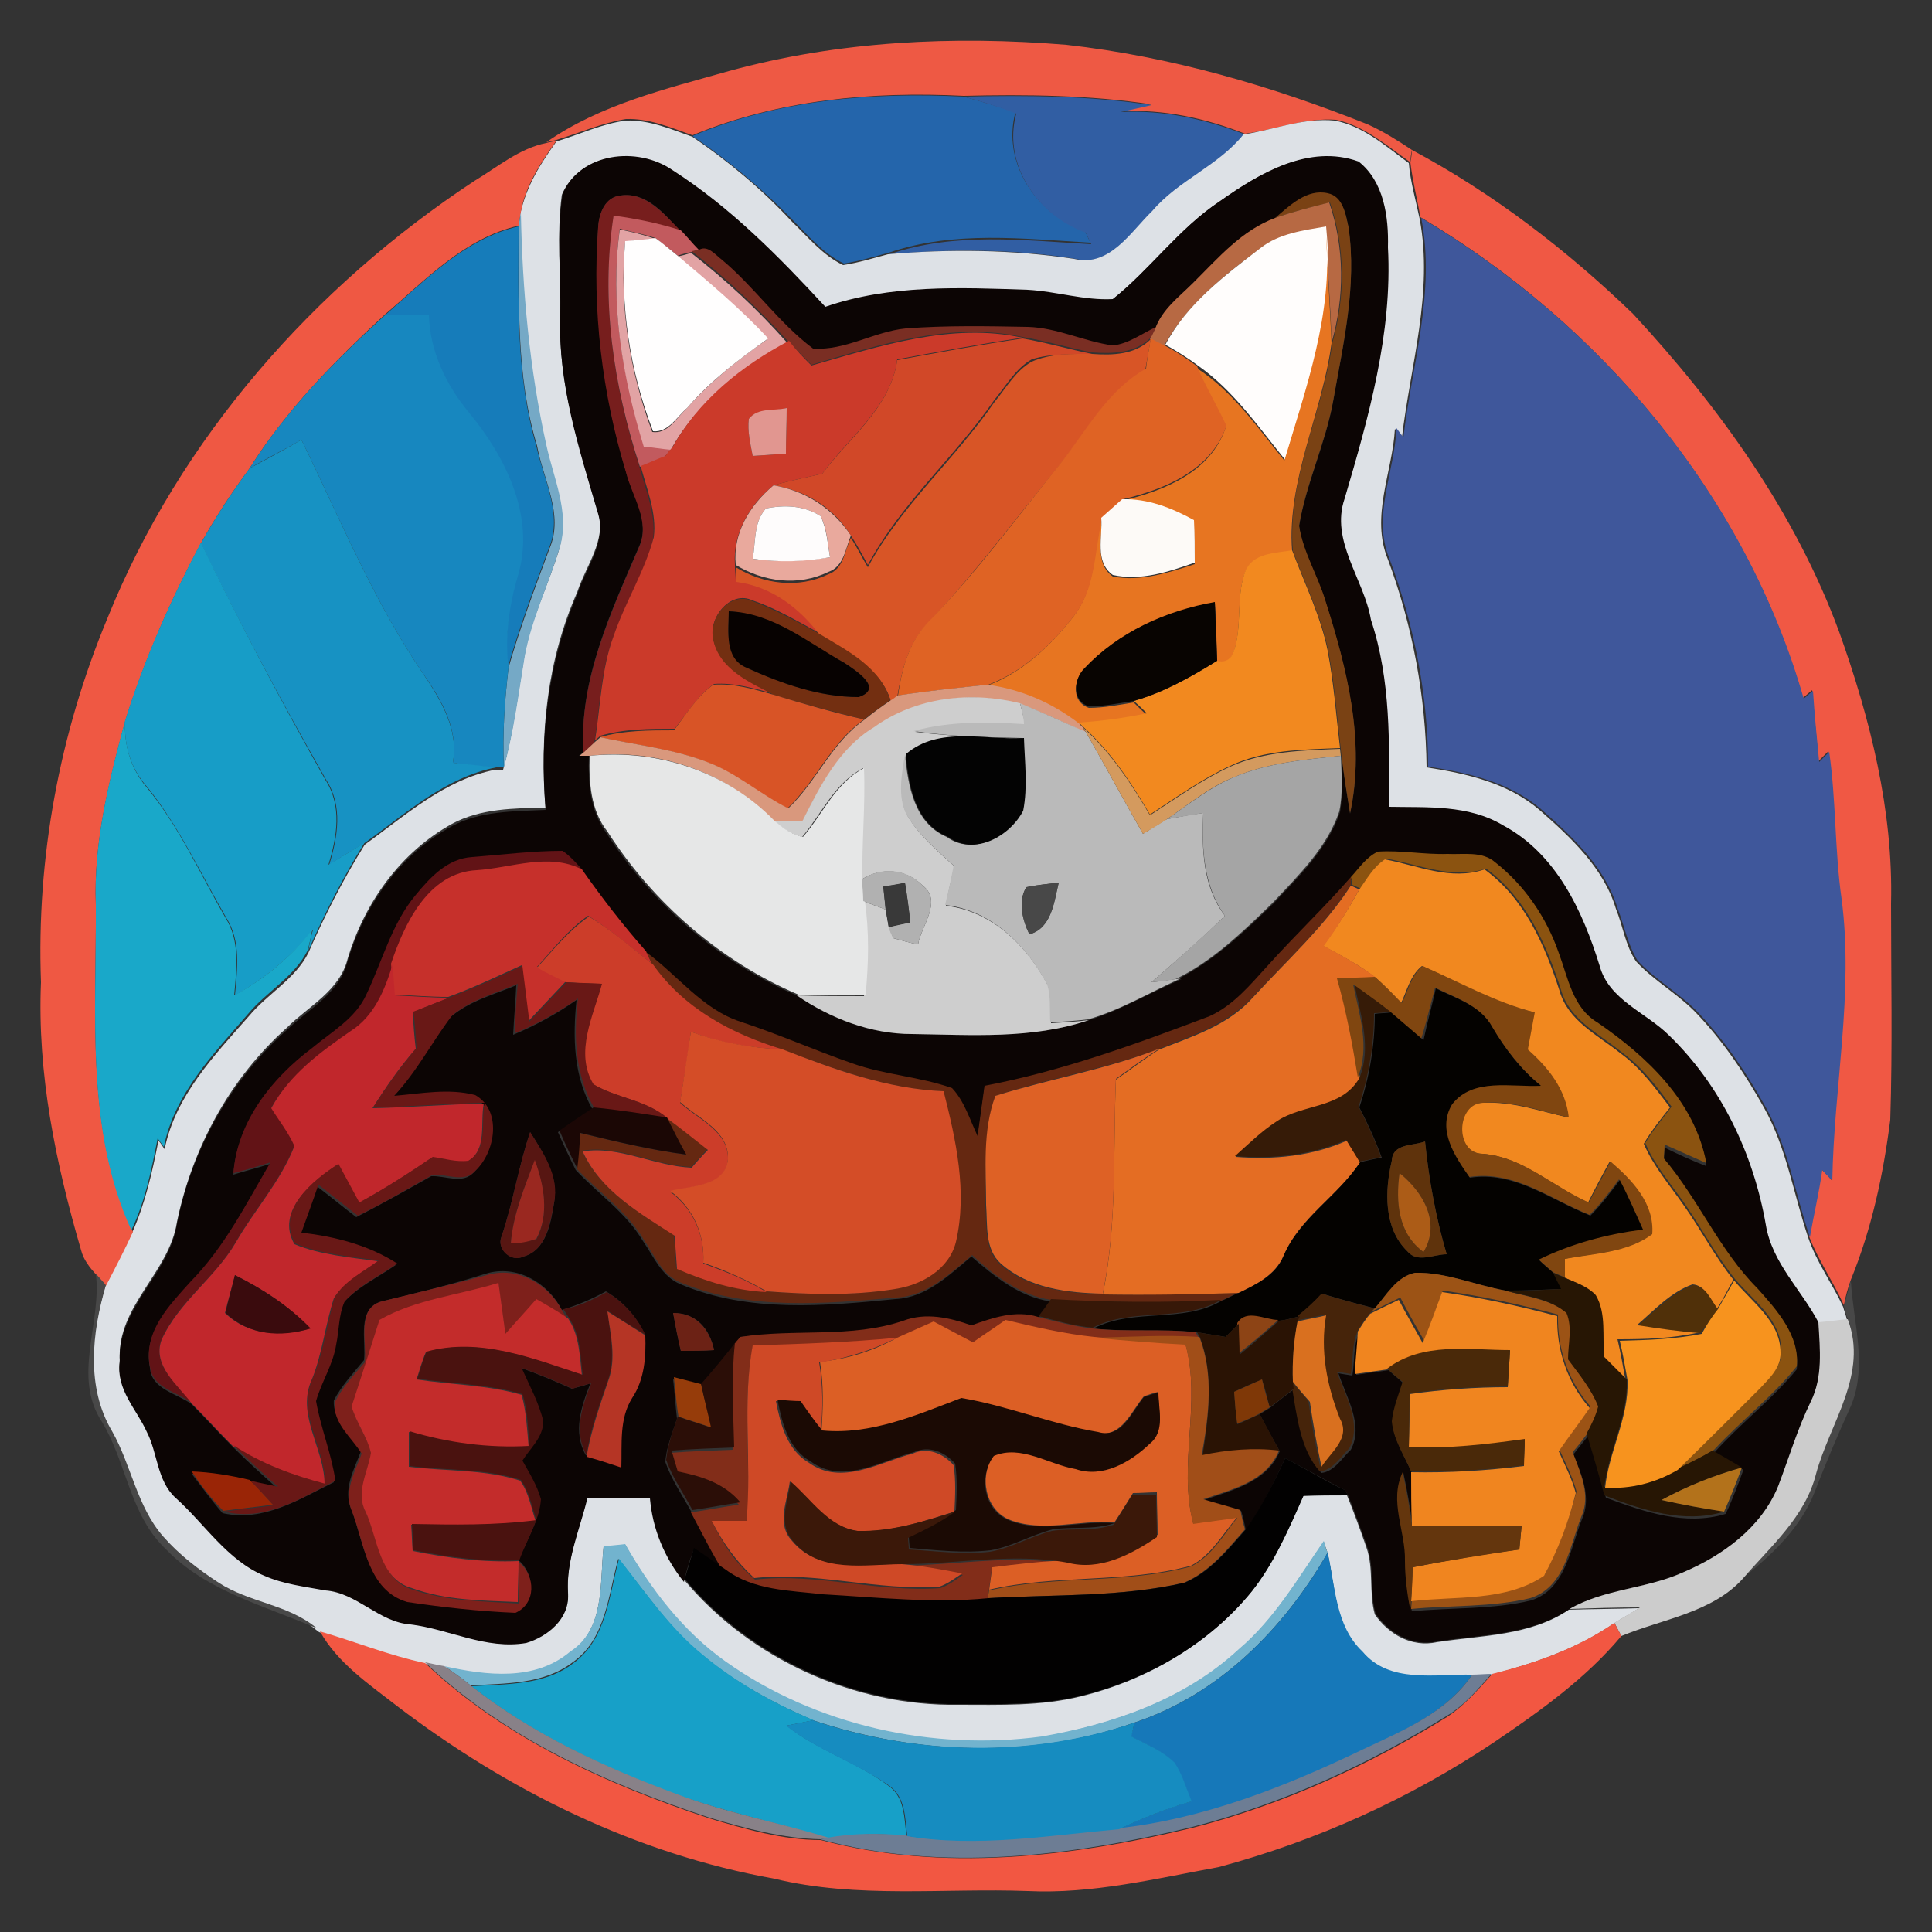 <?xml version="1.0" encoding="utf-8"?>
<!-- Generator: Adobe Illustrator 26.0.3, SVG Export Plug-In . SVG Version: 6.00 Build 0)  -->
<svg version="1.1" id="Layer_1" xmlns="http://www.w3.org/2000/svg" xmlns:xlink="http://www.w3.org/1999/xlink" x="0px" y="0px"
	 viewBox="0 0 250 250" style="enable-background:new 0 0 250 250;" xml:space="preserve">
<rect x="0" y="0" width="250" height="250" fill="#333333" stroke="none"/>
<style type="text/css">
	.st0{fill:#EE5944;}
	.st1{fill:#2465AB;}
	.st2{fill:#315EA3;}
	.st3{fill:#DDE1E6;}
	.st4{fill:#EF5843;}
	.st5{fill:#F05844;}
	.st6{fill:#0C0504;}
	.st7{fill:#771E1D;}
	.st8{fill:#7A4214;}
	.st9{fill:#B76943;}
	.st10{fill:#75A9C6;}
	.st11{fill:#C25A5E;}
	.st12{fill:#3F579B;}
	.st13{fill:#167CBA;}
	.st14{fill:#E2A3A4;}
	.st15{fill:#FFFDFC;}
	.st16{fill:#FFFEFE;}
	.st17{fill:#E77521;}
	.st18{fill:#7A2E23;}
	.st19{fill:#1787BF;}
	.st20{fill:#CB3A2A;}
	.st21{fill:#D14828;}
	.st22{fill:#D85526;}
	.st23{fill:#DF6324;}
	.st24{fill:#E19690;}
	.st25{fill:#1792C3;}
	.st26{fill:#E9A99D;}
	.st27{fill:#FDFAF7;}
	.st28{fill:#FEFCFC;}
	.st29{fill:#179DC7;}
	.st30{fill:#F2891F;}
	.st31{fill:#732F11;}
	.st32{fill:#080401;}
	.st33{fill:#070201;}
	.st34{fill:#D85426;}
	.st35{fill:#D9987D;}
	.st36{fill:#CECECE;}
	.st37{fill:#BABABA;}
	.st38{fill:#19A8C9;}
	.st39{fill:#D49A5E;}
	.st40{fill:#030303;}
	.st41{fill:#E6E7E7;}
	.st42{fill:#A5A5A5;}
	.st43{fill:#621316;}
	.st44{fill:#8B5310;}
	.st45{fill:#C6302B;}
	.st46{fill:#F1881F;}
	.st47{fill:#B1B1B1;}
	.st48{fill:#393939;}
	.st49{fill:#484848;}
	.st50{fill:#652811;}
	.st51{fill:#E46D23;}
	.st52{fill:#CC3D29;}
	.st53{fill:#C1272C;}
	.st54{fill:#691816;}
	.st55{fill:#804610;}
	.st56{fill:#361B07;}
	.st57{fill:#040200;}
	.st58{fill:#D44D27;}
	.st59{fill:#DE6125;}
	.st60{fill:#1B0705;}
	.st61{fill:#571612;}
	.st62{fill:#5F330C;}
	.st63{fill:#9A2820;}
	.st64{fill:#AC5C17;}
	.st65{fill:#3A0B0D;}
	.st66{fill:#7E201B;}
	.st67{fill:#9C5315;}
	.st68{fill:#271604;}
	.st69{fill:#C32C2B;}
	.st70{fill:#503009;}
	.st71{fill:#F7931E;}
	.st72{fill:#4A120F;}
	.st73{fill:#46240A;}
	.st74{fill:#F0851F;}
	.st75{fill:#371808;}
	.st76{fill:#B53525;}
	.st77{fill:#6C2215;}
	.st78{fill:#822D19;}
	.st79{fill:#8D4415;}
	.st80{fill:#2A1304;}
	.st81{fill:#D9701F;}
	.st82{fill:#DC5F25;}
	.st83{fill:#CCCCCC;}
	.st84{fill:#CF4926;}
	.st85{fill:#A14E18;}
	.st86{fill:#2B0E07;}
	.st87{fill:#4A2909;}
	.st88{fill:#963C0A;}
	.st89{fill:#7F3807;}
	.st90{fill:#1B0A04;}
	.st91{fill:#020101;}
	.st92{fill:#9A2506;}
	.st93{fill:#B3721B;}
	.st94{fill:#64360D;}
	.st95{fill:#3B1809;}
	.st96{fill:#72B3CE;}
	.st97{fill:#1678B9;}
	.st98{fill:#17A0C8;}
	.st99{fill:#F25742;}
	.st100{fill:#888188;}
	.st101{fill:#6D7D94;}
	.st102{fill:#168CC0;}
</style>
<g id="_x23_ee5944ff">
	<path class="st0" d="M94.3,9.2c14.2-3.9,29.1-4.6,43.7-3.4c13.4,1.5,26.5,5.3,39,10.3c2,0.9,3.9,2.1,5.7,3.3
		c-0.1,0.4-0.2,1.2-0.2,1.6c-3-2.1-5.9-4.7-9.6-5.5c-4-0.3-7.9,1.3-11.8,1.8c-5.1-2-10.5-3.2-16.1-2.9c1.3-0.3,2.7-0.6,4-0.9
		c-8-1.2-16.2-1.3-24.3-1.1c-11.9-0.6-24,0.5-35.1,5.1c-2.8-1-5.6-2.2-8.6-2.1c-3.1,0.5-6,1.8-9,2.7c-0.3,0.1-1,0.2-1.3,0.3
		C77.7,13.5,86.2,11.5,94.3,9.2z"/>
</g>
<g id="_x23_2465abff">
	<path class="st1" d="M89.6,17.6c11.1-4.7,23.2-5.7,35.1-5.1c2.2,0.6,4.5,1.3,6.7,2c-1.8,6.6,2.8,13.3,9,15.4
		c0.2,0.4,0.5,1.1,0.7,1.5c-8.7-0.5-17.7-1.6-26.1,1.3c-1.9,0.5-3.8,1.1-5.8,1.4c-2.7-1.3-4.6-3.6-6.7-5.7
		C98.6,24.4,94.3,20.8,89.6,17.6z"/>
</g>
<g id="_x23_315ea3ff">
	<path class="st2" d="M124.7,12.5c8.1-0.2,16.3-0.1,24.3,1.1c-1.3,0.3-2.6,0.6-4,0.9c5.5-0.3,10.9,0.9,16.1,2.9
		c-3.3,4-8.5,5.9-11.8,9.9c-2.9,2.6-5.6,7.3-10.1,6.2c-8-1.3-16.1-1.3-24.1-0.6c8.4-2.9,17.4-1.8,26.1-1.3c-0.2-0.4-0.5-1.1-0.7-1.5
		c-6.2-2.2-10.8-8.8-9-15.4C129.2,13.8,126.9,13.1,124.7,12.5z"/>
</g>
<g id="_x23_dde1e6ff">
	<path class="st3" d="M72,18.3c3-0.9,5.9-2.3,9-2.7c3-0.1,5.8,1.1,8.6,2.1c4.7,3.2,9,6.8,12.8,10.9c2.1,2,4,4.4,6.7,5.7
		c2-0.3,3.9-0.9,5.8-1.4c8-0.7,16.2-0.6,24.1,0.6c4.6,1.1,7.3-3.5,10.1-6.2c3.4-4,8.5-5.8,11.8-9.9c3.9-0.6,7.8-2.2,11.8-1.8
		c3.7,0.7,6.6,3.3,9.6,5.5c0.2,2.4,0.9,4.8,1.4,7.2c1.8,9.5-1.2,19-2.3,28.4c-0.3-0.4-0.6-0.8-0.9-1.2c-0.3,5.6-3.2,11.3-0.9,16.9
		c3.2,8.6,4.9,17.8,5,26.9c5.2,0.8,10.5,2,14.6,5.5c4.1,3.6,8.3,7.5,9.9,12.8c0.9,2.2,1.2,4.7,2.6,6.8c2.4,2.6,5.6,4.3,8,6.9
		c3.4,3.6,6.2,7.8,8.6,12.1c2.9,5.2,3.8,11.2,5.7,16.8c1.1,3.2,3.1,5.9,4.5,8.9c0.1,0.4,0.4,1.2,0.5,1.7c-1.3,0.1-2.5,0.3-3.8,0.4
		c-2.2-4.3-6.1-7.7-6.8-12.6c-1.6-9.1-5.8-18-12.5-24.5c-3-3-7.8-4.6-9-9c-2.2-7.1-5.6-14.6-12.5-18.2c-4.4-2.7-9.8-2.2-14.8-2.4
		c0.1-8.1,0.3-16.4-2.3-24.2c-0.9-5.3-5.3-10.2-3.4-15.7c3.1-10.5,6.2-21.4,5.6-32.5c0.1-3.9-0.5-8.5-3.8-11.1
		c-6.5-2.3-12.8,1.5-17.9,5.1c-5.3,3.5-9,8.8-13.9,12.7c-3.7,0.2-7.3-1-11-1.2c-8.8-0.2-17.7-0.7-26.2,2.2c-6-6.5-12.3-13-19.8-17.7
		c-4.5-3.1-11.9-2.3-14.2,3.1C72,30.3,72.6,35.7,72.5,41c-0.3,8.7,2.5,17,4.9,25.2c1.1,3.7-1.6,7-2.7,10.4
		c-3.9,8.8-4.9,18.4-4.1,27.9c-4.1,0.1-8.4,0.1-12.1,2.1c-6.7,3.7-11.3,10.2-13.5,17.4c-1,4.2-5.1,6.2-7.9,9
		c-7.3,6.5-12.2,15.5-14.2,25.1c-1,6.6-7.8,10.9-7.4,17.9c-0.5,3.5,2.2,6.1,3.5,9c1.4,2.8,1.3,6.3,3.7,8.5
		c3.8,3.4,6.6,8.1,11.5,10.1c2.5,1.1,5.3,1.4,7.9,1.9c4.1,0.4,6.9,4.1,11,4.4c5,0.6,9.9,3.2,15,2.4c2.8-0.8,5.6-3.1,5.4-6.3
		c-0.3-4.3,1.6-8.3,2.5-12.4c2.7-0.1,5.4-0.1,8.1-0.1c0.4,4,1.9,7.8,4.4,10.9c8.6,10.3,22.1,16.4,35.5,16.2c5.3,0,10.7,0.2,15.9-1.1
		c8.5-2.1,16.4-6.7,22-13.5c3-3.7,4.8-8.1,6.7-12.4c1.9-0.1,3.8-0.1,5.7-0.1c0.9,2.2,1.7,4.4,2.5,6.7c1,2.8,0.3,5.8,1.1,8.7
		c1.8,2.6,4.8,4.3,8,3.6c5.8-0.9,12.1-0.8,17.1-4.2c3-0.1,6.1-0.1,9.1-0.2c-1.1,0.7-2.2,1.3-3.3,2c-4.8,3.3-10.2,5.1-15.8,6.6
		c-0.6,0-1.9,0.1-2.5,0.1c-4.8-0.1-10.7,1.2-14.2-3c-3.6-3.3-3.5-8.4-4.5-12.8c-0.1-0.4-0.4-1.1-0.5-1.5c-3.4,4.9-6.4,10.1-11,14
		c-7,6.5-16.3,9.6-25.5,11.3c-14.1,1.9-29.2-1.4-40.9-9.7c-5.6-3.9-9.7-9.4-13-15.2c-0.7,0.1-2.1,0.2-2.8,0.3
		c-0.5,4.7,0.2,10.7-4.4,13.7c-4.6,3.8-10.9,3.1-16.3,1.9c-0.6-0.1-1.8-0.4-2.5-0.5c-4.6-1-9-2.7-13.6-4.1c-0.1-0.1-0.3-0.2-0.4-0.3
		c-3.6-3.1-8.7-3.4-12.7-5.9c-2.6-1.7-5.2-3.6-7.2-6c-3.4-3.9-4.1-9.2-6.6-13.6c-3.4-5.7-2.6-12.8-0.8-18.9c1.1-2.4,2.4-4.6,3.5-7
		c1.7-3.8,2.6-7.8,3.4-11.9c0.3,0.3,0.5,0.7,0.8,1.1c1.4-6.9,6.4-12.1,10.9-17.2c2.4-2.9,6-4.8,7.7-8.2c2.1-4.8,4.5-9.5,7.3-14
		c5.3-3.8,10.3-8.4,16.9-9.7l1,0c1.3-4.7,1.9-9.6,2.7-14.4c0.8-5,3.2-9.5,4.6-14.3c1.2-4.4-0.8-8.7-1.8-13c-2.1-9.9-3.1-20-3.3-30.1
		C68.1,24,70,21.1,72,18.3z"/>
</g>
<g id="_x23_ef5843ff">
	<path class="st4" d="M61.4,23.4c3-1.8,5.8-4.2,9.3-4.9c0.3-0.1,1-0.2,1.3-0.3c-2,2.8-4,5.8-4.6,9.2c-0.1,0.5-0.2,1.4-0.3,1.8
		c-7,1.6-12,7-17.3,11.5C43.3,46.7,37,53.1,32.3,60.6c-2.3,3.1-4.4,6.3-6.3,9.7c-3.9,7.3-7.3,15-9.8,23c-2.1,7.8-4.1,15.7-3.8,23.8
		c0.1,14.1-1.4,29.1,4.8,42.3c-1.1,2.4-2.3,4.7-3.5,7c-0.3-0.4-1-1.1-1.3-1.5c-0.8-0.9-1.6-1.9-1.9-3.1c-3.3-11.3-5.7-22.9-5.2-34.7
		c-0.6-16.1,2.4-32.2,8.6-47.1C23.3,56.7,40.6,37.1,61.4,23.4z"/>
</g>
<g id="_x23_f05844ff">
	<path class="st5" d="M182.5,21c0.1-0.4,0.2-1.2,0.2-1.6c10.5,5.6,20.1,13,28.6,21.2c11.2,12.1,21,25.7,26.7,41.2
		c4,11.2,7,23.1,6.7,35.1c0,9.3,0.2,18.7-0.1,28c-0.9,7.1-2.4,14.1-5.1,20.7c-0.4,1.1-0.7,2.2-0.9,3.3c-1.4-3.1-3.3-5.8-4.5-8.9
		c0.5-2.9,1.1-5.8,1.6-8.7c0.4,0.4,0.9,0.9,1.3,1.4c0.2-12.2,2.8-24.3,1.2-36.5c-0.9-6.3-0.7-12.7-1.6-19c-0.4,0.4-0.9,0.9-1.3,1.3
		c-0.2-3.1-0.6-6.1-0.8-9.2c-0.4,0.3-0.8,0.7-1.2,1c-7.5-26.2-26.2-48.4-49.5-62.2C183.4,25.8,182.8,23.5,182.5,21z"/>
</g>
<g id="_x23_0c0504ff">
	<path class="st6" d="M72.8,25.1c2.3-5.4,9.7-6.2,14.2-3.1c7.5,4.8,13.8,11.2,19.8,17.7c8.4-2.9,17.4-2.5,26.2-2.2
		c3.7,0.2,7.3,1.4,11,1.2c4.9-3.9,8.6-9.2,13.9-12.7c5.1-3.6,11.5-7.4,17.9-5.1c3.3,2.6,3.9,7.2,3.8,11.1c0.6,11.1-2.5,22-5.6,32.5
		c-1.9,5.5,2.5,10.4,3.4,15.7c2.6,7.8,2.4,16.1,2.3,24.2c5,0.1,10.3-0.3,14.8,2.4c6.9,3.7,10.3,11.1,12.5,18.2c1.2,4.4,6,6,9,9
		c6.7,6.5,10.9,15.3,12.5,24.5c0.8,4.9,4.6,8.4,6.8,12.6c0.3,3.4,0.6,7.1-1,10.3c-1.7,3.5-2.8,7.3-4.2,10.9
		c-2.2,5.4-7.2,9-12.4,11.2c-4.7,2.1-10.1,2.1-14.6,4.7c-5,3.4-11.3,3.3-17.1,4.2c-3.2,0.7-6.2-1-8-3.6c-0.8-2.8-0.1-5.9-1.1-8.7
		c-0.8-2.2-1.6-4.5-2.5-6.7l-0.4-0.6c-2.6-1.3-5.1-2.8-7.7-4.1c-1.5,3.2-3,6.4-5.1,9.3c-0.1-0.6-0.4-1.9-0.6-2.5
		c-1.6-0.5-3.2-0.9-4.8-1.4c3.7-1.3,8.1-2.3,9.8-6.3c-0.9-1.6-1.8-3.2-2.6-4.8c0.3-0.2,1-0.6,1.3-0.8c1-0.8,2-1.6,3.1-2.4
		c0.7,3.7,1.1,8.1,3.6,10.8c1.7-0.2,2.7-2,3.8-3c1.7-3.2-0.6-6.8-1.6-9.9c0.4,0.1,1.3,0.2,1.8,0.3c0.3-1.9,0.1-3.9,0.9-5.6
		c-0.2,1.8-0.3,3.6-0.4,5.5c1.4-0.2,2.8-0.4,4.2-0.6c0.6,0.6,1.3,1.1,1.9,1.7c-0.5,1.7-1.2,3.4-1.4,5.1c0.2,2.3,1.6,4.4,2.5,6.5
		c0,2.3,0,4.6,0.1,6.9c-0.3-2.3-0.7-4.6-1.2-6.9c-1.8,3.8,0.5,7.6,0.3,11.5c0,2.1,0.3,4.3,0.8,6.4c5.1-0.5,10.4-0.2,15.4-1.4
		c4.5-1.4,5.1-6.8,6.6-10.5c1.3-2.9-0.1-5.8-1.1-8.4c0.6-0.8,1.3-1.6,1.9-2.4c0.8,2.7,1.6,5.3,2.3,8c4.9,1.8,10.2,3.7,15.5,2.1
		c0.9-1.9,1.6-3.8,2.3-5.7c-1.3-0.7-2.6-1.5-3.8-2.2c3.4-3.8,7.5-6.9,10.7-10.8c0.5-4.1-2.6-7.3-5.1-10.1c-4.9-5-7.6-11.5-12.1-16.8
		c0-0.4,0.1-1.3,0.1-1.8c1.8,0.9,3.6,1.7,5.4,2.4c-1.4-8-7.7-13.8-14.1-18.2c-3.2-1.9-3.8-5.8-5-9c-1.6-4.6-4.4-8.7-8.2-11.7
		c-1.7-1.5-4.1-1-6.2-1.1c-3,0.1-6-0.5-9-0.3c-1.5,0.7-2.4,2.1-3.5,3.3c-3.5,3.9-7.3,7.6-10.8,11.5c-2.2,2.4-4.4,5.1-7.5,6.4
		c-9.5,3.7-19,7.1-29.1,9c-0.3,2.2-0.6,4.3-0.9,6.5c-1-2.1-1.7-4.4-3.3-6.2c-4.2-1.5-8.7-1.7-12.9-3.2c-4.8-1.8-9.6-3.8-14.5-5.4
		c-5-1.6-8.2-6-12.2-9c-3-3.3-5.8-6.9-8.3-10.6c-0.8-0.9-1.6-1.8-2.6-2.5c-3.9-0.1-7.8,0.5-11.7,0.8c-3.1,0.2-5.4,2.6-7.3,4.9
		c-3.1,3.8-4.2,8.6-6.3,12.8c-1.4,3.1-4.5,4.8-7,6.9c-5.2,3.9-9.7,9.5-10.2,16.2c1.6-0.5,3.2-0.9,4.8-1.4c-3.2,5.3-6,11-10.3,15.4
		c-2.8,3-6.2,6.5-5.3,11c0.2,2.8,3.5,3.3,5.4,4.7c1.8,1.8,3.5,3.7,5.3,5.5c1.9,1.9,3.8,3.6,5.8,5.4c-1.2-0.3-2.4-0.5-3.6-0.8
		c-2.4-0.6-4.9-1-7.5-1.1c1.3,1.7,2.6,3.5,4,5.1c5.3,1.2,9.9-1.8,14.4-4c-0.5-3.5-1.9-6.9-2.5-10.3c0.6-2.5,2.1-4.7,2.6-7.3
		c0.4-1.9,0.4-3.8,1.1-5.6c1.9-2.1,4.5-3.3,6.8-4.9c-3.7-2.4-8-3.5-12.4-4c0.7-2.1,1.5-4.2,2.2-6.2c1.7,1.3,3.4,2.7,5.1,4
		c3.3-1.7,6.5-3.5,9.7-5.3c1.8-0.1,4.1,1.1,5.5-0.5c2.6-2.4,3.6-7.7,0-9.8c-3.4-0.9-7-0.2-10.5,0.1c2.9-3.2,4.9-7,7.5-10.4
		c2.5-2.1,5.6-2.9,8.5-4.1c-0.1,2.2-0.3,4.3-0.4,6.4c2.9-1.2,5.6-2.7,8.2-4.5c-0.5,4.8-0.4,9.9,2.1,14.2c-1.5,1-3,2-4.5,2.9
		c0.7,1.6,1.5,3.3,2.3,4.9c2.9,3.1,6.5,5.5,8.7,9.2c1.4,2,2.4,4.6,4.9,5.6c8.8,3.7,18.6,2.8,27.8,1.9c4-0.2,6.9-3.1,9.8-5.5
		c3,2.6,6.2,5.2,10.2,5.8c-0.4,0.6-1.2,1.7-1.6,2.3c-2.9-0.9-5.9,0.1-8.6,1.1c-2.9-0.9-5.9-1.7-8.8-0.6c-6.8,2.3-14,1-21,1.8
		c-0.2,0.3-0.7,0.8-0.9,1.1c-1.4,1.8-2.9,3.5-4.4,5.3c-1.2-0.3-2.3-0.6-3.5-0.9c0.2,1.7,0.3,3.4,0.5,5.1c-0.6,1.9-1.4,3.7-1.5,5.6
		c0.8,2.3,2.2,4.3,3.4,6.5c1.4,2.6,2.7,5.3,4.3,7.8c-1.4-0.9-2.8-1.8-4.1-2.8c-0.5,1.3-0.9,2.6-1.2,4c-2.5-3.1-4.1-6.9-4.4-10.9
		c-2.7,0-5.4,0-8.1,0.1c-1,4.1-2.8,8.1-2.5,12.4c0.2,3.2-2.7,5.5-5.4,6.3c-5.2,0.9-10-1.8-15-2.4c-4.1-0.3-6.9-4.1-11-4.4
		c-2.7-0.5-5.4-0.8-7.9-1.9c-4.8-2-7.7-6.7-11.5-10.1c-2.4-2.2-2.3-5.8-3.7-8.5c-1.3-2.9-4-5.5-3.5-9c-0.4-7,6.4-11.4,7.4-17.9
		c1.9-9.6,6.9-18.6,14.2-25.1c2.9-2.8,6.9-4.8,7.9-9c2.2-7.2,6.8-13.8,13.5-17.4c3.7-2,8-1.9,12.1-2.1c-0.8-9.5,0.3-19.1,4.1-27.9
		c1.1-3.4,3.8-6.7,2.7-10.4C74.9,58,72.2,49.7,72.5,41C72.6,35.7,72,30.3,72.8,25.1 M80.3,25.3c-2,0.2-2.8,2.3-2.9,4.1
		C76.7,40,78,50.8,81,61c0.8,3.1,3.2,6.4,1.7,9.7c-3.6,8.4-7.8,17.2-7.2,26.6l-0.6,0.5l1.3,0c-0.1,3.4,0.1,7,2.2,9.9
		c5.9,9.2,14.6,16.8,24.7,21.1c4.3,3,9.5,5,14.9,5c7.7,0.1,15.5,0.7,22.9-1.8c4.2-1.3,8-3.6,12-5.3l-0.7,0.1
		c4.8-2.4,8.8-6.2,12.6-9.9c3.3-3.5,7-7.1,8.6-11.8c0.4-2.4,0.2-4.8,0.2-7.2c0.3,2.5,0.7,4.9,1.1,7.4c2-9.3-0.4-18.7-3.2-27.5
		c-1-3.3-2.9-6.3-3.4-9.7c0.9-5.5,3.4-10.6,4.4-16.1c1.3-7.4,3.1-15,2-22.5c-0.3-1.7-0.7-3.9-2.7-4.4c-2.7-0.6-4.9,1.6-6.8,3.2
		c-4.3,1.7-7.3,5.2-10.6,8.3c-1.8,1.8-4,3.5-4.9,5.9c-1.8,0.8-3.5,2.1-5.6,2.4c-3.7-0.5-7.2-2.3-11-2.4c-5.3-0.2-10.5-0.3-15.8,0.2
		c-4.1,0.4-7.9,2.9-12,2.6c-4.4-3.3-7.6-7.9-11.8-11.5c-0.9-0.5-1.8-1.9-2.9-1.3c-0.8-0.8-1.5-1.7-2.3-2.5
		C86,27.7,83.7,24.8,80.3,25.3 M64.9,160c-0.7,1.6,1.3,3.4,2.8,2.6c3-0.8,3.6-4.4,4-7c0.6-3.4-1.4-6.4-3.1-9.1
		C67.1,150.9,66.4,155.6,64.9,160 M49.4,168.4c-3.3,0.9-2,5.1-2.3,7.6c-1.4,1.7-2.9,3.3-3.9,5.2c-0.2,2.6,2.3,4.5,3.5,6.6
		c-0.9,2.4-2.4,5-1.2,7.6c1.6,4.2,2,10.1,7.1,11.6c4.6,0.7,9.3,1.2,14,1.4c2.6-1.2,2.6-4.8,0.5-6.5c1-2.6,2.7-5.1,2.8-7.9
		c-0.5-1.8-1.5-3.4-2.4-5c1-1.6,2.7-3,2.7-5.1c-0.5-2.4-1.8-4.6-2.8-6.9c2.2,0.8,4.4,1.7,6.6,2.7c0.8-0.2,1.6-0.4,2.4-0.7
		c-1.2,3-2.3,6.3-0.6,9.3c1.5,0.5,3,0.9,4.5,1.4c0.1-3-0.3-6.3,1.4-9c1.6-2.4,1.8-5.3,1.7-8.1c-1.1-2.3-2.8-4.2-5-5.5
		c-1.8,1-3.7,1.8-5.7,2.4c-1.8-3.5-5.8-5.9-9.8-4.7C58.5,166.2,54,167.3,49.4,168.4 M87.1,169.9c0.3,1.6,0.6,3.3,1,4.9
		c1.4,0,2.9,0,4.3-0.1C91.8,171.9,90.1,169.9,87.1,169.9z"/>
</g>
<g id="_x23_771e1dff">
	<path class="st7" d="M80.3,25.3c3.3-0.5,5.7,2.5,7.8,4.6c-2.8-1-5.8-1.5-8.7-1.9c-1.7,10.9,0,22.1,3.4,32.6c0.8,3,2.1,6,1.7,9.2
		c-1.1,4.5-3.7,8.4-5.2,12.8c-1.6,4.3-1.7,9-2.4,13.5c-0.3,0.3-1.1,1-1.4,1.3c-0.6-9.3,3.6-18.2,7.2-26.6c1.5-3.3-0.9-6.5-1.7-9.7
		c-3.1-10.2-4.4-21-3.6-31.7C77.5,27.6,78.3,25.5,80.3,25.3z"/>
</g>
<g id="_x23_7a4214ff">
	<path class="st8" d="M165,28.2c1.9-1.6,4.1-3.8,6.8-3.2c2,0.4,2.3,2.7,2.7,4.4c1.1,7.6-0.7,15.1-2,22.5c-1,5.5-3.5,10.6-4.4,16.1
		c0.5,3.4,2.4,6.4,3.4,9.7c2.8,8.8,5.2,18.2,3.2,27.5c-0.4-2.4-0.8-4.9-1.1-7.4l-0.1-0.9c-0.5-4.2-0.8-8.4-1.6-12.6
		c-0.9-4.5-3-8.7-4.6-13c-0.8-9.3,3.9-17.9,5.1-26.9c1.7-6,1.7-12.3-0.3-18.2C169.6,26.8,167.3,27.4,165,28.2z"/>
</g>
<g id="_x23_b76943ff">
	<path class="st9" d="M165,28.2c2.3-0.8,4.6-1.4,7-2c2,5.9,2,12.2,0.3,18.2c-0.1-4.6-0.5-9.2-0.7-13.8l-0.1-1.2
		c-2.9,0.5-6.1,0.9-8.5,2.8c-4.7,3.5-9.5,7.3-12.4,12.6c-0.4-0.2-1.3-0.7-1.8-0.9c0.2-0.4,0.5-1.1,0.7-1.4c0.9-2.5,3.1-4.1,4.9-5.9
		C157.7,33.3,160.7,29.8,165,28.2z"/>
</g>
<g id="_x23_75a9c6ff">
	<path class="st10" d="M67.1,29.3c0.1-0.5,0.2-1.4,0.3-1.8c0.2,10.1,1.1,20.2,3.3,30.1c0.9,4.2,3,8.6,1.8,13
		c-1.4,4.8-3.7,9.4-4.6,14.3c-0.8,4.8-1.4,9.7-2.7,14.4c-0.2-4.3,0.1-8.6,0.6-12.9c1.5-5.2,3.4-10.3,5.3-15.4
		c1.9-4.4-0.8-8.9-1.6-13.3C66.7,48.5,67.2,38.8,67.1,29.3z"/>
</g>
<g id="_x23_c25a5eff">
	<path class="st11" d="M79.4,27.9c3,0.4,5.9,1,8.7,1.9c0.8,0.8,1.5,1.7,2.3,2.5l-0.9,0.3c-0.5,0.1-1.4,0.3-1.8,0.5
		c-0.9-0.8-1.9-1.5-2.9-2.3c-1.5-0.5-3.1-0.8-4.6-1.2c-1.3,9.5,0.3,19,3.2,28c1.2,0.1,2.3,0.3,3.5,0.4c-0.2,0.3-0.6,0.8-0.9,1.1
		c-1,0.5-2.1,0.9-3.2,1.3C79.4,50,77.7,38.8,79.4,27.9z"/>
</g>
<g id="_x23_3f579bff">
	<path class="st12" d="M183.9,28.2c23.3,13.8,42,36,49.5,62.2c0.4-0.3,0.8-0.7,1.2-1c0.2,3.1,0.5,6.1,0.8,9.2
		c0.4-0.4,0.9-0.9,1.3-1.3c0.9,6.3,0.7,12.7,1.6,19c1.6,12.2-1,24.3-1.2,36.5c-0.4-0.5-0.9-0.9-1.3-1.4c-0.4,2.9-1.1,5.8-1.6,8.7
		c-1.9-5.6-2.8-11.6-5.7-16.8c-2.4-4.3-5.2-8.5-8.6-12.1c-2.4-2.6-5.6-4.3-8-6.9c-1.3-2.1-1.7-4.5-2.6-6.8
		c-1.6-5.3-5.9-9.3-9.9-12.8c-4.1-3.5-9.4-4.7-14.6-5.5c0-9.2-1.8-18.3-5-26.9c-2.3-5.5,0.7-11.3,0.9-16.9c0.3,0.4,0.6,0.8,0.9,1.2
		C182.7,47.2,185.8,37.7,183.9,28.2z"/>
</g>
<g id="_x23_167cbaff">
	<path class="st13" d="M49.8,40.8c5.2-4.5,10.3-9.9,17.3-11.5c0,9.5-0.4,19.2,2.3,28.4c0.9,4.3,3.5,8.9,1.6,13.3
		c-1.9,5.1-3.8,10.2-5.3,15.4c-0.4-4.2,0.1-8.3,1.3-12.2c2.1-7.5-1.7-15.1-6.4-20.8c-3-3.6-5.1-8-5.2-12.7
		C53.6,40.7,51.7,40.8,49.8,40.8z"/>
</g>
<g id="_x23_e2a3a4ff">
	<path class="st14" d="M80.2,29.7c1.6,0.3,3.1,0.7,4.6,1.2c-1.3,0.1-2.6,0.2-3.9,0.4c-0.8,8.3,0.6,16.8,3.5,24.6
		c2,0.3,3.1-1.8,4.4-3c3.1-3.5,6.7-6.4,10.5-9c-3.5-3.9-7.6-7.3-11.7-10.7c0.5-0.1,1.4-0.3,1.8-0.5c4.5,3.5,8.7,7.4,12.5,11.7
		c-6.1,3.2-11.7,7.7-15.1,13.8c-1.2-0.1-2.3-0.3-3.5-0.4C80.5,48.7,78.9,39.1,80.2,29.7z"/>
</g>
<g id="_x23_fffdfcff">
	<path class="st15" d="M163.1,32.1c2.4-1.9,5.6-2.3,8.5-2.8l0.1,1.2c0.9,10-2.6,19.6-5.4,29c-3.5-4.3-6.7-9-11.3-12.2
		c-1.3-1-2.8-1.9-4.2-2.7C153.5,39.4,158.4,35.7,163.1,32.1z"/>
</g>
<g id="_x23_fffefeff">
	<path class="st16" d="M80.9,31.2c1.3-0.1,2.6-0.2,3.9-0.4c1,0.7,1.9,1.5,2.9,2.3c4,3.4,8.1,6.8,11.7,10.7c-3.8,2.7-7.5,5.5-10.5,9
		c-1.3,1.1-2.4,3.2-4.4,3C81.5,48,80.2,39.5,80.9,31.2z"/>
</g>
<g id="_x23_e77521ff">
	<path class="st17" d="M166.2,59.6c2.8-9.4,6.3-19.1,5.4-29c0.2,4.6,0.5,9.2,0.7,13.8c-1.2,9.1-5.8,17.7-5.1,26.9
		c-2.2,0.4-5.1,0.3-6.1,2.8c-1.2,3.3-0.3,7.1-1.5,10.4c-0.3,0.9-1.1,1.4-2.1,1.1c-0.1-2.5-0.1-5.1-0.3-7.6
		c-6.3,1.1-12.5,3.8-16.9,8.6c-1.4,1.4-1.7,4.2,0.6,5c2,0,3.9-0.4,5.8-0.7c0.4,0.4,1.2,1.2,1.7,1.6c-2.9,0.6-5.9,1.1-8.8,1.2
		c-3.4-2.7-7.5-4.4-11.8-5c4.5-1.7,8.1-5.1,11-8.8c2.9-3.6,2.7-8.4,3.7-12.7c0.2,2.5-0.9,5.7,1.5,7.4c3.6,0.7,7.2-0.5,10.6-1.6
		c0-1.8-0.1-3.7-0.1-5.5c-2.8-1.6-6-2.8-9.3-2.7c5.4-1.3,11.5-3.7,13.4-9.5c-1.1-2.6-2.7-5.1-3.8-7.7
		C159.5,50.6,162.7,55.3,166.2,59.6z"/>
</g>
<g id="_x23_7a2e23ff">
	<path class="st18" d="M90.5,32.3c1.1-0.6,2.1,0.7,2.9,1.3c4.2,3.5,7.4,8.2,11.8,11.5c4.2,0.3,7.9-2.2,12-2.6
		c5.2-0.4,10.5-0.3,15.8-0.2c3.8,0.1,7.3,1.9,11,2.4c2-0.2,3.7-1.5,5.6-2.4c-0.2,0.4-0.5,1.1-0.7,1.4c-2,2-4.9,2.1-7.6,1.9
		c-3-0.6-6-1.5-9-2c-9.3-2-18.5,1-27.3,3.6c-1-1-2-2-3-3c-3.8-4.2-8-8.2-12.5-11.7L90.5,32.3z"/>
</g>
<g id="_x23_1787bfff">
	<path class="st19" d="M49.8,40.8c1.9,0,3.8-0.1,5.7-0.1c0.1,4.7,2.2,9.1,5.2,12.7c4.7,5.7,8.5,13.3,6.4,20.8
		c-1.2,4-1.8,8.1-1.3,12.2c-0.5,4.3-0.8,8.6-0.6,12.9l-1,0c-1.9-0.1-3.7-0.3-5.6-0.6c0.8-4.3-1.5-8.2-3.9-11.6
		C48.3,77.7,44,67.1,39,56.9c-2.2,1.3-4.5,2.4-6.7,3.7C37,53.1,43.3,46.7,49.8,40.8z"/>
</g>
<g id="_x23_cb3a2aff">
	<path class="st20" d="M105,47.3c8.8-2.5,18.1-5.6,27.3-3.6c-5.4,0.8-10.8,1.8-16.2,2.8c-0.8,6.2-6.2,10-9.7,14.8
		c-2.1,0.5-4.2,0.9-6.3,1.5c-3.1,2.5-5.3,6.2-5,10.3c0,0.5,0.1,1.5,0.1,1.9c4.6,0.6,8.2,3.3,10.8,6.9c-2.8-1.5-5.6-3.2-8.6-4.2
		c-2.9-1.4-5.8,2.3-5.1,5c0.8,3.8,4.7,5.6,7.9,7.1c-2.5-0.7-5.2-1.5-7.8-1.3c-2.1,1.5-3.5,3.8-5.1,5.8c-3.2,0-6.5,0-9.6,0.9
		l-0.7,0.6c0.7-4.5,0.8-9.2,2.4-13.5c1.5-4.4,4-8.3,5.2-12.8c0.4-3.1-0.9-6.2-1.7-9.2c1.1-0.4,2.1-0.9,3.2-1.3
		c0.2-0.3,0.6-0.8,0.9-1.1c3.4-6.1,9-10.6,15.1-13.8C103,45.3,104,46.3,105,47.3 M96.9,54.2c-0.2,1.6,0.2,3.2,0.5,4.8
		c1.4-0.1,2.9-0.2,4.3-0.3c0-2,0.1-3.9,0.1-5.9C100.1,53.3,98.1,52.8,96.9,54.2z"/>
</g>
<g id="_x23_d14828ff">
	<path class="st21" d="M116.1,46.6c5.4-1,10.8-2,16.2-2.8c3,0.5,6,1.4,9,2c-2.6,0.1-5.3-0.1-7.8,0.7c-2.1,1.2-3.3,3.4-4.8,5.2
		c-5.1,7.4-12.1,13.4-16.4,21.4c-0.7-1.3-1.4-2.6-2.2-3.8c-2.2-3.6-5.8-5.8-10-6.5c2.1-0.6,4.2-1,6.3-1.5
		C109.9,56.6,115.2,52.8,116.1,46.6z"/>
</g>
<g id="_x23_d85526ff">
	<path class="st22" d="M141.3,45.8c2.7,0.2,5.6,0.1,7.6-1.9c-0.2,1.3-0.5,2.7-0.7,4c-5,2.8-7.6,8-11.1,12.3
		c-5.6,6.8-10.8,13.8-16.8,20.2c-2.7,2.6-3.6,6.2-4.2,9.8c-0.2,0.2-0.6,0.5-0.8,0.6c-1.3-4.4-5.6-6.4-9.2-8.6
		c-2.7-3.6-6.3-6.3-10.8-6.9c0-0.5-0.1-1.4-0.1-1.9c3.6,2.2,8.1,2.8,12,0.9c2-0.7,2.1-3.1,2.9-4.7c0.8,1.2,1.4,2.5,2.2,3.8
		c4.3-8,11.3-14,16.4-21.4c1.5-1.8,2.7-4,4.8-5.2C136,45.7,138.7,45.8,141.3,45.8z"/>
</g>
<g id="_x23_df6324ff">
	<path class="st23" d="M148.9,43.8c0.4,0.2,1.3,0.7,1.8,0.9c1.5,0.8,2.9,1.7,4.2,2.7c1.1,2.6,2.6,5.1,3.8,7.7c-2,5.8-8,8.2-13.4,9.5
		c-0.9,0.8-1.8,1.6-2.7,2.5c-1,4.3-0.8,9.1-3.7,12.7c-2.9,3.7-6.5,7.1-11,8.8c-3.9,0.4-7.8,0.8-11.7,1.4c0.5-3.6,1.5-7.2,4.2-9.8
		c6.1-6.3,11.3-13.4,16.8-20.2c3.4-4.3,6.1-9.5,11.1-12.3C148.4,46.5,148.7,45.2,148.9,43.8z"/>
</g>
<g id="_x23_e19690ff">
	<path class="st24" d="M96.9,54.2c1.2-1.5,3.2-1,4.9-1.4c0,2-0.1,3.9-0.1,5.9c-1.4,0.1-2.9,0.2-4.3,0.3
		C97.1,57.4,96.7,55.8,96.9,54.2z"/>
</g>
<g id="_x23_1792c3ff">
	<path class="st25" d="M32.3,60.6c2.2-1.2,4.5-2.4,6.7-3.7c5,10.2,9.3,20.8,15.7,30.2c2.3,3.4,4.7,7.3,3.9,11.6
		c1.8,0.2,3.7,0.4,5.6,0.6c-6.6,1.3-11.6,5.9-16.9,9.7c-1.6,1-3.2,1.9-4.7,2.9c1.1-3.6,1.8-7.6-0.4-11C36.5,90.9,31,80.7,26,70.3
		C27.9,66.9,30,63.7,32.3,60.6z"/>
</g>
<g id="_x23_e9a99dff">
	<path class="st26" d="M100.1,62.8c4.1,0.7,7.7,3,10,6.5c-0.7,1.7-0.9,4-2.9,4.7c-3.9,1.9-8.4,1.3-12-0.9
		C94.8,69,97,65.4,100.1,62.8 M99.1,65.8c-1.6,1.8-1.3,4.3-1.7,6.5c3.3,0.5,6.7,0.3,10-0.2c-0.3-1.8-0.4-3.7-1.2-5.3
		C104.1,65.4,101.5,65.3,99.1,65.8z"/>
</g>
<g id="_x23_fdfaf7ff">
	<path class="st27" d="M145.2,64.6c3.3-0.1,6.4,1.1,9.3,2.7c0.1,1.8,0.1,3.7,0.1,5.5c-3.4,1.2-7,2.4-10.6,1.6
		c-2.4-1.7-1.3-4.9-1.5-7.4C143.4,66.2,144.3,65.4,145.2,64.6z"/>
</g>
<g id="_x23_fefcfcff">
	<path class="st28" d="M99.1,65.8c2.4-0.5,5-0.4,7.1,1c0.8,1.7,0.9,3.6,1.2,5.3c-3.3,0.6-6.7,0.7-10,0.2
		C97.8,70.1,97.5,67.6,99.1,65.8z"/>
</g>
<g id="_x23_179dc7ff">
	<path class="st29" d="M16.2,93.2c2.5-8,5.9-15.6,9.8-23c5,10.4,10.4,20.6,16.1,30.7c2.2,3.4,1.5,7.4,0.4,11c1.6-1,3.2-1.9,4.7-2.9
		c-2.8,4.5-5.2,9.2-7.3,14c0.1-0.7,0.4-2,0.6-2.7c-2.8,3.5-6.2,6.3-10.1,8.5c0.3-3.4,0.8-7-1.1-10c-3.3-5.7-6.1-11.8-10.2-16.9
		C16.9,99.5,16,96.4,16.2,93.2z"/>
</g>
<g id="_x23_f2891fff">
	<path class="st30" d="M161.1,74c1-2.5,3.9-2.4,6.1-2.8c1.6,4.3,3.7,8.5,4.6,13c0.8,4.2,1.1,8.4,1.6,12.6c-4.8,0.2-9.8,0.2-14.2,2.3
		c-3.7,1.7-7,4.1-10.4,6.3c-2.4-4.1-5.1-8.2-8.7-11.4l-0.5-0.5c3-0.2,5.9-0.6,8.8-1.2c-0.4-0.4-1.2-1.2-1.7-1.6
		c3.9-1.1,7.4-3.1,10.8-5.2c1,0.3,1.8-0.2,2.1-1.1C160.8,81.1,159.9,77.4,161.1,74z"/>
</g>
<g id="_x23_732f11ff">
	<path class="st31" d="M92.3,82.8c-0.7-2.8,2.2-6.4,5.1-5c3,1.1,5.8,2.7,8.6,4.2c3.6,2.2,7.8,4.2,9.2,8.6c-1.1,0.8-2.3,1.6-3.4,2.5
		c-3.9-1-7.8-2-11.7-3.2C97,88.3,93.1,86.6,92.3,82.8 M94.3,79.1c0,2.5-0.6,6,2.3,7.3c4.5,2,9.4,3.8,14.5,3.8
		c3.3-1.1-0.3-3.4-1.8-4.4C104.4,83.2,99.9,79.4,94.3,79.1z"/>
</g>
<g id="_x23_080401ff">
	<path class="st32" d="M140.3,86.5c4.4-4.7,10.6-7.5,16.9-8.6c0.1,2.5,0.2,5,0.3,7.6c-3.4,2.1-6.9,4.1-10.8,5.2
		c-1.9,0.3-3.9,0.7-5.8,0.7C138.7,90.7,138.9,87.9,140.3,86.5z"/>
</g>
<g id="_x23_070201ff">
	<path class="st33" d="M94.3,79.1c5.7,0.2,10.2,4,15,6.7c1.5,1,5.1,3.3,1.8,4.4c-5,0-9.9-1.7-14.5-3.8
		C93.7,85.2,94.3,81.7,94.3,79.1z"/>
</g>
<g id="_x23_d85426ff">
	<path class="st34" d="M92.3,88.6c2.7-0.2,5.3,0.6,7.8,1.3c3.9,1.2,7.8,2.3,11.7,3.2c-4.3,3-6.2,8-9.9,11.5c-3.6-1.8-6.7-4.6-10.5-6
		c-4.4-1.7-9.2-2.2-13.8-3.2c3.1-0.9,6.4-0.9,9.6-0.9C88.8,92.4,90.2,90.1,92.3,88.6z"/>
</g>
<g id="_x23_d9987dff">
	<path class="st35" d="M116.1,90c3.9-0.6,7.8-1,11.7-1.4c4.3,0.6,8.3,2.3,11.8,5l0.5,0.5l0.4,0.7c-2.8-1.3-5.6-2.6-8.5-3.7
		c-6.4-1.7-13.4-0.8-18.9,3.1c-4.5,2.8-7,7.6-9.3,12.2c-1.2,0-2.5-0.1-3.7-0.1C94,99.8,85,96.8,76.3,97.8l-1.3,0l0.6-0.5
		c0.3-0.3,1.1-1,1.4-1.3l0.7-0.6c4.6,1,9.4,1.5,13.8,3.2c3.8,1.4,6.9,4.2,10.5,6c3.7-3.5,5.6-8.5,9.9-11.5c1.1-0.9,2.2-1.7,3.4-2.5
		C115.5,90.5,115.9,90.2,116.1,90z"/>
</g>
<g id="_x23_cececeff">
	<path class="st36" d="M113.1,94.1c5.4-3.9,12.5-4.7,18.9-3.1c0.2,0.9,0.5,1.9,0.7,2.8c-4.8-0.3-9.7-0.4-14.3,0.9
		c4.7,0.6,9.4,0.7,14.1,0.9c-5.1,0.3-11-1.6-15.3,2.1c-0.4,2.6-1,5.4,0.2,7.8c1.5,2.6,3.9,4.6,6.1,6.6c-0.4,1.7-0.8,3.4-1.1,5.1
		c6,0.7,10.5,5.2,13.2,10.3c0.5,1.6,0.4,3.3,0.4,4.9c1.6-0.1,3.3-0.2,4.9-0.4c-7.4,2.5-15.2,1.9-22.9,1.8c-5.3,0-10.5-2-14.9-5
		c2.9,0.1,5.8,0.1,8.7,0.1c0.4-4.1,0.5-8.2-0.1-12.3c0.7,0.3,2.2,0.8,2.9,1.1c0.1,0.6,0.3,1.7,0.4,2.3c0.2,0.4,0.5,1.1,0.6,1.4
		c1.1,0.3,2.1,0.6,3.2,0.8c0.4-2.4,3.2-5.6,0.6-7.6c-2.2-2.2-5.4-2.4-7.9-0.8c-0.1-4.8,0.4-9.6,0.2-14.4c-3.7,1.9-5.3,5.8-7.9,8.9
		c-1.4-0.3-2.6-1.2-3.7-2.1c1.2,0,2.5,0.1,3.7,0.1C106.1,101.7,108.6,96.8,113.1,94.1z"/>
</g>
<g id="_x23_bababaff">
	<path class="st37" d="M132,91c2.9,1.2,5.7,2.5,8.5,3.7c2.5,4.4,4.9,8.8,7.4,13.2c1-0.6,2-1.3,3.1-1.9c1.6-0.3,3.1-0.6,4.7-0.8
		c-0.2,4.6-0.1,9.5,2.8,13.3c-3,3-6.3,5.8-9.5,8.6c1.1-0.1,2.1-0.3,3.1-0.4l0.7-0.1c-4,1.8-7.8,4.1-12,5.3c-1.6,0.2-3.3,0.3-4.9,0.4
		c-0.1-1.6,0.1-3.4-0.4-4.9c-2.7-5.1-7.2-9.6-13.2-10.3c0.4-1.7,0.8-3.4,1.1-5.1c-2.2-2-4.6-4-6.1-6.6c-1.2-2.4-0.6-5.3-0.2-7.8
		c0.4,4.1,1.2,8.9,5.4,10.7c3.4,2.5,8.1-0.1,9.7-3.4c0.6-3.1,0.2-6.3,0.1-9.4c-4.7-0.1-9.4-0.2-14.1-0.9c4.7-1.3,9.5-1.2,14.3-0.9
		C132.5,92.9,132.2,92,132,91 M132.8,114.8c-1.1,1.8-0.5,4.2,0.4,6.1c2.9-0.8,3.2-4.2,3.8-6.7C135.6,114.4,134.2,114.5,132.8,114.8z
		"/>
</g>
<g id="_x23_19a8c9ff">
	<path class="st38" d="M12.4,117c-0.3-8.1,1.7-16,3.8-23.8c-0.2,3.1,0.7,6.3,2.8,8.7c4.2,5.1,6.9,11.2,10.2,16.9
		c1.9,3,1.4,6.7,1.1,10c3.9-2.1,7.4-5,10.1-8.5c-0.1,0.7-0.4,2-0.6,2.7c-1.7,3.4-5.3,5.3-7.7,8.2c-4.5,5.2-9.5,10.3-10.9,17.2
		c-0.3-0.4-0.5-0.7-0.8-1.1c-0.8,4.1-1.6,8.1-3.4,11.9C11,146.1,12.5,131.1,12.4,117z"/>
</g>
<g id="_x23_d49a5eff">
	<path class="st39" d="M140.1,94.1c3.6,3.2,6.3,7.3,8.7,11.4c3.4-2.2,6.7-4.6,10.4-6.3c4.4-2,9.4-2.1,14.2-2.3l0.1,0.9
		c-4.7,0.5-9.5,0.9-13.9,2.8c-3.2,1.3-5.8,3.5-8.6,5.4c-1,0.7-2.1,1.3-3.1,1.9c-2.5-4.4-4.9-8.8-7.4-13.2L140.1,94.1z"/>
</g>
<g id="_x23_030303ff">
	<path class="st40" d="M117.2,97.6c4.3-3.7,10.2-1.8,15.3-2.1c0.1,3.1,0.5,6.3-0.1,9.4c-1.7,3.3-6.3,5.9-9.7,3.4
		C118.4,106.6,117.6,101.7,117.2,97.6z"/>
</g>
<g id="_x23_e6e7e7ff">
	<path class="st41" d="M76.3,97.8c8.7-0.9,17.7,2,23.9,8.4c1.1,0.9,2.2,1.8,3.7,2.1c2.6-3,4.2-7,7.9-8.9c0.2,4.8-0.3,9.6-0.2,14.4
		c0.1,0.7,0.2,2,0.3,2.7c0.6,4.1,0.5,8.2,0.1,12.3c-2.9,0-5.8,0-8.7-0.1c-10.1-4.3-18.8-11.9-24.7-21.1
		C76.4,104.8,76.2,101.2,76.3,97.8z"/>
</g>
<g id="_x23_a5a5a5ff">
	<path class="st42" d="M159.6,100.6c4.4-1.9,9.2-2.3,13.9-2.8c0.1,2.4,0.3,4.8-0.2,7.2c-1.6,4.7-5.3,8.3-8.6,11.8
		c-3.8,3.7-7.8,7.6-12.6,9.9c-1,0.2-2.1,0.3-3.1,0.4c3.2-2.8,6.4-5.6,9.5-8.6c-2.8-3.9-3-8.7-2.8-13.3c-1.6,0.3-3.1,0.5-4.7,0.8
		C153.8,104.1,156.5,101.9,159.6,100.6z"/>
</g>
<g id="_x23_621316ff">
	<path class="st43" d="M53.8,115.8c1.9-2.3,4.1-4.7,7.3-4.9c3.9-0.3,7.8-0.8,11.7-0.8c1,0.7,1.8,1.6,2.6,2.5
		c-4.3-2.2-9.1-0.2-13.6,0.1c-6.3,0.3-9.4,6.9-10.9,12.2c-1,3.3-2.4,6.7-5.4,8.6c-4,2.7-7.9,5.6-10.4,9.8c1.1,1.6,2.2,3.1,3,4.9
		c-1.8,4.6-5.2,8.3-7.6,12.5c-2.6,4.6-7.4,7.7-9.6,12.6c-1.3,3.4,2.1,5.9,3.9,8.2c-1.9-1.4-5.1-1.9-5.4-4.7c-0.9-4.5,2.6-8,5.3-11
		c4.4-4.5,7.2-10.1,10.3-15.4c-1.6,0.5-3.2,1-4.8,1.4c0.5-6.7,5-12.3,10.2-16.2c2.5-2.1,5.6-3.8,7-6.9
		C49.5,124.3,50.7,119.5,53.8,115.8z"/>
</g>
<g id="_x23_8b5310ff">
	<path class="st44" d="M174.8,113.5c1.1-1.2,2-2.6,3.5-3.3c3-0.2,6,0.4,9,0.3c2.1,0.1,4.5-0.4,6.2,1.1c3.8,3,6.6,7.1,8.2,11.7
		c1.2,3.2,1.8,7.1,5,9c6.4,4.4,12.6,10.2,14.1,18.2c-1.8-0.8-3.6-1.6-5.4-2.4c0,0.4-0.1,1.3-0.1,1.8c4.5,5.3,7.2,11.9,12.1,16.8
		c2.5,2.8,5.5,6.1,5.1,10.1c-3.2,4-7.3,7.1-10.7,10.8c-1.5,0.9-3,1.7-4.6,2.4c3.6-3.4,7.1-7,10.6-10.5c1.2-1.3,2.8-2.7,2.7-4.7
		c0-4-3.6-6.5-6-9.3c-2.4-3-4.2-6.4-6.4-9.6c-1.8-2.6-4-5.1-5.2-8c1-1.7,2.2-3.1,3.4-4.7c-1.9-2.6-3.8-5.1-6.4-7
		c-2.9-2.4-6.8-4.2-7.9-8.1c-1.9-5.9-4.5-11.9-9.7-15.7c-4.4,1.4-8.6-0.5-12.9-1.3c-1.5,0.9-2.4,2.5-3.3,3.9l-1.1-0.5L174.8,113.5z"
		/>
</g>
<g id="_x23_c6302bff">
	<path class="st45" d="M61.7,112.6c4.5-0.3,9.3-2.3,13.6-0.1c2.6,3.7,5.3,7.2,8.3,10.6c0.2,0.4,0.6,1.2,0.8,1.6
		c-2.8-2.1-5.4-4.4-8.3-6.2c-2.6,1.8-4.5,4.3-6.6,6.6c1.2,0.6,2.5,1.3,3.7,1.9c-1.6,1.7-3.2,3.4-4.8,5.1c-0.3-2.4-0.6-4.8-0.9-7.2
		c-3.1,1.4-6.2,2.9-9.5,4.1c-2.4,0-4.7-0.2-7.1-0.3c-0.1-1.3-0.2-2.7-0.3-4C52.3,119.6,55.4,112.9,61.7,112.6z"/>
</g>
<g id="_x23_f1881fff">
	<path class="st46" d="M175.9,115.1c1-1.4,1.8-2.9,3.3-3.9c4.3,0.8,8.5,2.8,12.9,1.3c5.2,3.8,7.8,9.8,9.7,15.7
		c1.1,3.9,4.9,5.7,7.9,8.1c2.6,1.9,4.5,4.5,6.4,7c-1.2,1.5-2.4,3-3.4,4.7c1.3,3,3.4,5.4,5.2,8c2.2,3.1,4,6.6,6.4,9.6
		c-0.7,1.2-1.3,2.5-2.1,3.7c-1-1.1-1.5-3-3.2-3.1c-2.8,1-4.9,3.3-7.1,5.2c2.7,0.4,5.3,0.8,8,1c-3.5,0.8-7,0.9-10.6,0.9
		c0.4,1.7,0.7,3.4,1,5.1c-1-1-1.9-1.9-2.9-2.9c-0.2-2.7,0.3-5.6-1.1-8c-1.1-1.1-2.6-1.6-3.9-2.2c0-0.6,0-1.8,0-2.4
		c3.8-0.8,8.1-0.8,11.3-3.2c0.3-4-2.6-7-5.4-9.4c-1,1.8-1.9,3.5-2.8,5.3c-4.6-2-8.4-5.9-13.7-6.3c-3.7,0-3.5-6.7,0.1-6.6
		c3.8-0.2,7.4,1.1,11,1.9c-0.4-3.6-2.7-6.4-5.3-8.8c0.3-1.6,0.6-3.2,0.9-4.8c-5.1-1.2-9.7-3.9-14.5-6c-1.5,1.2-1.9,3.1-2.7,4.8
		c-1-1.1-2.1-2.2-3.2-3.2c-2.1-1.7-4.5-2.9-6.9-4.2C173,120,174.5,117.6,175.9,115.1z"/>
</g>
<g id="_x23_b1b1b1ff">
	<path class="st47" d="M111.5,113.8c2.6-1.7,5.8-1.4,7.9,0.8c2.6,2-0.2,5.2-0.6,7.6c-1.1-0.2-2.1-0.5-3.2-0.8
		c-0.2-0.3-0.5-1-0.6-1.4c0.7-0.2,2.1-0.5,2.8-0.6c-0.2-1.7-0.4-3.4-0.7-5.1c-0.7,0.1-2.1,0.3-2.8,0.5c0.1,1,0.2,2,0.3,2.9
		c-0.7-0.3-2.2-0.8-2.9-1.1C111.7,115.8,111.6,114.5,111.5,113.8z"/>
</g>
<g id="_x23_393939ff">
	<path class="st48" d="M114.3,114.7c0.7-0.1,2.1-0.3,2.8-0.5c0.3,1.7,0.5,3.4,0.7,5.1c-0.7,0.2-2.1,0.5-2.8,0.6
		c-0.1-0.6-0.3-1.7-0.4-2.3C114.5,116.7,114.4,115.7,114.3,114.7z"/>
</g>
<g id="_x23_484848ff">
	<path class="st49" d="M132.8,114.8c1.4-0.3,2.8-0.4,4.2-0.6c-0.6,2.4-0.9,5.9-3.8,6.7C132.3,119.1,131.7,116.7,132.8,114.8z"/>
	<path class="st49" d="M12.4,164.8c0.3,0.4,1,1.1,1.3,1.5c-1.8,6.1-2.6,13.2,0.8,18.9c2.5,4.4,3.2,9.7,6.6,13.6
		c2.1,2.4,4.6,4.3,7.2,6c4,2.6,9,2.8,12.7,5.9c-6.7-2.9-14.3-4.8-19.5-10.2c-4.7-4.4-5.1-11.2-8.3-16.5
		C9.3,178.1,13.2,171.2,12.4,164.8z"/>
	<path class="st49" d="M238.6,169c0.3-1.1,0.6-2.2,0.9-3.3c0.3,5.5,2.3,11.4-0.2,16.7c-1.6,3.5-3.1,7.1-4.5,10.7
		c-1.8,4.6-5.5,8.1-9.3,11.1c3.6-4.2,8-8,9.5-13.6c1.8-6.6,6.8-12.9,4.1-20C238.9,170.3,238.7,169.4,238.6,169z"/>
</g>
<g id="_x23_652811ff">
	<path class="st50" d="M164,125c3.5-3.9,7.3-7.5,10.8-11.5l0,1c-3.5,5.4-8.3,9.8-12.7,14.5c-3.2,3.5-7.8,5-12.1,6.7
		c-6.9,2.6-14.2,3.8-21.2,6.1c-1.6,4.5-1.2,9.5-1.3,14.2c0.2,2.5-0.2,5.7,1.9,7.6c3.6,3.2,8.6,3.7,13.2,3.9
		c5.9,0.1,11.8-0.1,17.6-0.2c-0.6,0.2-1.6,0.8-2.2,1c-7.3,0.4-14.7,0.2-22-0.1c-4-0.6-7.3-3.1-10.2-5.8c-2.9,2.4-5.8,5.3-9.8,5.5
		c-9.2,0.8-19.1,1.7-27.8-1.9c-2.5-0.9-3.5-3.6-4.9-5.6c-2.2-3.7-5.8-6.1-8.7-9.2c0.1-1.5,0.2-3.1,0.4-4.6c4.5,1.1,9.1,2.2,13.7,2.8
		c-0.8-1.6-1.6-3.2-2.5-4.8c1.8,1.3,3.6,2.7,5.3,4.1c-0.5,0.6-1.5,1.7-2.1,2.3c-4.7-0.2-9.5-2.9-14.1-2.1c2.3,5.1,7.3,8,11.9,10.9
		c0.1,1.4,0.2,2.9,0.3,4.3c3.7,1.6,7.6,2.8,11.6,3c5.5,0.4,11.1,0.6,16.6-0.3c3.4-0.6,7-2.5,7.9-6.1c1.5-6.5,0-13.2-1.6-19.5
		c-7.3-0.3-14.1-2.9-20.8-5.4c-6.5-2-12.8-5.3-16.8-11c-0.2-0.4-0.6-1.2-0.8-1.6c4.1,3,7.3,7.4,12.2,9c4.9,1.6,9.6,3.7,14.5,5.4
		c4.2,1.5,8.7,1.7,12.9,3.2c1.6,1.7,2.3,4.1,3.3,6.2c0.3-2.2,0.6-4.3,0.9-6.5c10-1.9,19.6-5.4,29.1-9
		C159.6,130.1,161.8,127.4,164,125z"/>
</g>
<g id="_x23_e46d23ff">
	<path class="st51" d="M174.8,114.6l1.1,0.5c-1.4,2.5-2.9,5-4.6,7.3c2.4,1.3,4.8,2.6,6.9,4.2c-1.7,0.1-3.3,0.1-4.9,0.2
		c1.1,4.2,1.9,8.5,2.7,12.8c-2.2,4-7.3,3.3-10.7,5.6c-2,1.3-3.7,2.9-5.4,4.5c4.9,0.4,9.9-0.1,14.4-2.1c0.4,0.7,1.3,2.1,1.7,2.8
		c-2.9,4.4-7.8,7.1-9.9,12.1c-1.1,2.5-3.5,3.7-5.8,4.8c-5.9,0.2-11.8,0.3-17.6,0.2c1.9-9.2,1.3-18.5,1.7-27.8
		c1.9-1.3,3.7-2.7,5.6-3.9c4.3-1.7,8.9-3.1,12.1-6.7C166.4,124.4,171.3,120,174.8,114.6z"/>
</g>
<g id="_x23_cc3d29ff">
	<path class="st52" d="M76.2,118.6c3,1.8,5.6,4.1,8.3,6.2c4,5.7,10.2,9,16.8,11c-4.1-0.2-8.1-0.8-11.9-2.3c-0.4,3.1-0.9,6.1-1.4,9.2
		c2.3,2.1,6.3,3.7,6.2,7.3c-0.3,3.7-4.8,3.4-7.5,4.2c3,2.2,4.5,5.6,4.3,9.3c2.8,1,5.6,2.1,8.2,3.7c-4.1-0.2-7.9-1.4-11.6-3
		c-0.1-1.4-0.2-2.9-0.3-4.3c-4.5-2.9-9.6-5.8-11.9-10.9c4.6-0.8,9.3,1.9,14.1,2.1c0.5-0.6,1.5-1.7,2.1-2.3c-1.8-1.4-3.5-2.8-5.3-4.1
		c-2.7-2.4-6.6-2.6-9.6-4.4c-2.5-4.1,0-8.9,1.1-13c-1.5,0-3.1-0.1-4.6-0.2c-1.2-0.6-2.5-1.2-3.7-1.9
		C71.6,122.9,73.6,120.4,76.2,118.6z"/>
</g>
<g id="_x23_c1272cff">
	<path class="st53" d="M45.4,133.4c3-1.9,4.4-5.3,5.4-8.6c0.1,1.3,0.2,2.7,0.3,4c2.4,0.1,4.7,0.3,7.1,0.3c-1.6,0.6-3.2,1.2-4.8,1.9
		c0.1,1.6,0.2,3.1,0.4,4.7c-2.1,2.4-3.9,5-5.6,7.7c4.8-0.1,9.6-0.5,14.4-0.6c-0.5,2.5,0.5,6-2.1,7.5c-1.5,0.2-3.1-0.2-4.6-0.5
		c-3.1,2.1-6.2,4.1-9.5,5.9c-0.9-1.7-1.8-3.4-2.7-5c-3.2,2.1-8.1,6-5.6,10.3c3.4,1.4,7.2,1.7,10.8,2.2c-2,1.5-4.4,2.7-5.7,4.8
		c-1.1,3.4-1.5,7.1-2.8,10.4c-2.2,4.6,1.6,9,1.6,13.7c-4.2-1.1-8.2-2.7-11.9-5c-1.8-1.8-3.5-3.7-5.3-5.5c-1.8-2.4-5.1-4.9-3.9-8.2
		c2.2-4.9,6.9-8,9.6-12.6c2.4-4.2,5.8-7.9,7.6-12.5c-0.8-1.8-2-3.3-3-4.9C37.5,139,41.5,136.1,45.4,133.4 M30.4,165
		c-0.4,1.6-0.9,3.3-1.3,4.9c3,2.9,7.2,3.1,11,2C37.4,169,34,166.8,30.4,165z"/>
</g>
<g id="_x23_691816ff">
	<path class="st54" d="M58.1,129.1c3.2-1.2,6.4-2.7,9.5-4.1c0.3,2.4,0.6,4.8,0.9,7.2c1.6-1.7,3.2-3.4,4.8-5.1c1.5,0.1,3,0.1,4.6,0.2
		c-1.1,4.1-3.6,8.9-1.1,13c3,1.8,6.8,2,9.6,4.4c-3.1-0.5-6.3-1-9.5-1.3c-2.5-4.3-2.7-9.4-2.1-14.2c-2.6,1.8-5.3,3.3-8.2,4.5
		c0.1-2.2,0.2-4.3,0.4-6.4c-2.9,1.2-6.1,2.1-8.5,4.1c-2.6,3.4-4.5,7.2-7.5,10.4c3.5-0.3,7.1-1,10.5-0.1c3.5,2,2.6,7.4,0,9.8
		c-1.4,1.6-3.7,0.4-5.5,0.5c-3.2,1.8-6.4,3.7-9.7,5.3c-1.7-1.3-3.4-2.7-5.1-4c-0.7,2.1-1.5,4.2-2.2,6.2c4.3,0.5,8.7,1.6,12.4,4
		c-2.3,1.6-4.9,2.8-6.8,4.9c-0.8,1.8-0.7,3.7-1.1,5.6c-0.4,2.6-1.9,4.8-2.6,7.3c0.6,3.5,2,6.8,2.5,10.3c-4.5,2.3-9.1,5.3-14.4,4
		c2.1-0.3,4.3-0.5,6.4-0.8c-1-1.1-2-2.2-3-3.2c1.2,0.3,2.4,0.5,3.6,0.8c-2-1.8-3.9-3.5-5.8-5.4c3.6,2.4,7.7,3.9,11.9,5
		c0-4.7-3.8-9.1-1.6-13.7c1.4-3.4,1.8-7,2.8-10.4c1.3-2.2,3.7-3.3,5.7-4.8c-3.6-0.5-7.4-0.8-10.8-2.2c-2.5-4.3,2.3-8.2,5.6-10.3
		c0.9,1.7,1.8,3.3,2.7,5c3.3-1.8,6.4-3.8,9.5-5.9c1.5,0.2,3,0.7,4.6,0.5c2.6-1.5,1.6-5,2.1-7.5c-4.8,0.1-9.6,0.5-14.4,0.6
		c1.7-2.7,3.5-5.2,5.6-7.7c-0.1-1.6-0.2-3.1-0.4-4.7C54.9,130.4,56.5,129.7,58.1,129.1z"/>
</g>
<g id="_x23_804610ff">
	<path class="st55" d="M181.4,129.8c0.8-1.6,1.2-3.6,2.7-4.8c4.8,2.1,9.4,4.7,14.5,6c-0.3,1.6-0.6,3.2-0.9,4.8
		c2.6,2.3,4.9,5.1,5.3,8.8c-3.6-0.8-7.2-2.2-11-1.9c-3.6,0-3.8,6.6-0.1,6.6c5.2,0.4,9.1,4.3,13.7,6.3c0.9-1.8,1.9-3.5,2.8-5.3
		c2.8,2.4,5.7,5.4,5.4,9.4c-3.2,2.4-7.5,2.5-11.3,3.2c0,0.6,0,1.8,0,2.4c-0.4-0.2-1.2-0.5-1.6-0.7c-0.6-0.6-1.3-1.1-1.9-1.7
		c4.2-2.1,8.8-3.3,13.5-3.9c-0.9-2.2-1.9-4.3-3-6.4c-1.2,1.6-2.4,3.2-3.8,4.6c-5.1-2-9.7-5.8-15.6-4.9c-1.9-2.7-4.3-6.2-2.3-9.5
		c2.7-3.5,7.7-2.2,11.5-2.4c-2.6-2.1-4.6-4.8-6.3-7.6c-1.5-2.7-4.7-3.7-7.3-5c-0.6,2.2-1.1,4.4-1.8,6.6c-1.4-1.2-2.8-2.4-4.2-3.6
		c-1.5-1.2-3.1-2.3-4.6-3.4c0.8,3.9,2.2,8.1,0.6,12c-0.7-4.3-1.5-8.6-2.7-12.8c1.6-0.1,3.3-0.1,4.9-0.2
		C179.3,127.6,180.3,128.7,181.4,129.8z"/>
</g>
<g id="_x23_361b07ff">
	<path class="st56" d="M175.3,127.5c1.5,1.1,3.1,2.2,4.6,3.4c-0.5,0.1-1.6,0.2-2.1,0.2c0,4.1-0.7,8.2-2,12.1
		c1.1,2.1,2.1,4.3,2.9,6.5c-0.7,0.2-2.1,0.5-2.8,0.6c-0.4-0.7-1.3-2.1-1.7-2.8c-4.5,2-9.5,2.5-14.4,2.1c1.8-1.6,3.4-3.2,5.4-4.5
		c3.4-2.3,8.4-1.6,10.7-5.6C177.5,135.6,176.1,131.5,175.3,127.5z"/>
</g>
<g id="_x23_040200ff">
	<path class="st57" d="M185.8,127.9c2.6,1.3,5.8,2.2,7.3,5c1.7,2.9,3.7,5.5,6.3,7.6c-3.8,0.2-8.8-1.1-11.5,2.4
		c-2,3.3,0.4,6.8,2.3,9.5c5.8-0.9,10.5,2.9,15.6,4.9c1.4-1.4,2.6-3,3.8-4.6c1.1,2.1,2,4.2,3,6.4c-4.7,0.6-9.2,1.8-13.5,3.9
		c0.6,0.6,1.2,1.1,1.9,1.7c0.3,0.5,0.8,1.6,1.1,2.1c-2.4,0.1-4.8,0.2-7.3,0.2c-3.9-0.7-7.7-2.4-11.7-2.3c-2.4,0.5-3.7,2.9-5.2,4.6
		c-2.3-0.6-4.6-1.2-6.8-1.9c-0.9,0.9-1.9,1.9-2.8,2.9c-0.9,0.2-1.8,0.5-2.7,0.6c-1.8,0-4.1-1.5-5.3,0.4c-0.6,0.6-1.1,1.1-1.7,1.7
		c-1.2-0.2-2.4-0.4-3.7-0.6c-4.4-0.5-8.9,0-13.4-0.5c5.2-2.7,11.5-0.6,16.6-3.6c0.6-0.2,1.6-0.8,2.2-1c2.3-1.1,4.8-2.3,5.8-4.8
		c2.1-4.9,7-7.7,9.9-12.1c0.7-0.2,2.1-0.5,2.8-0.6c-0.8-2.2-1.8-4.4-2.9-6.5c1.3-3.9,2-8,2-12.1c0.5-0.1,1.6-0.1,2.1-0.2
		c1.4,1.2,2.8,2.4,4.2,3.6C184.7,132.3,185.3,130.1,185.8,127.9 M180.1,150.2c-0.9,3.8-1.1,8.7,2,11.7c1.3,1.6,3.4,0.4,5.1,0.4
		c-1.4-4.8-2.3-9.7-2.8-14.6C182.9,148.3,180.2,147.9,180.1,150.2z"/>
</g>
<g id="_x23_d44d27ff">
	<path class="st58" d="M89.4,133.5c3.8,1.4,7.8,2.1,11.9,2.3c6.7,2.6,13.5,5.1,20.8,5.4c1.6,6.3,3.1,13,1.6,19.5
		c-0.9,3.6-4.5,5.6-7.9,6.1c-5.5,0.9-11.1,0.7-16.6,0.3c-2.6-1.5-5.3-2.7-8.2-3.7c0.2-3.7-1.3-7.1-4.3-9.3c2.7-0.7,7.2-0.5,7.5-4.2
		c0.1-3.6-3.9-5.2-6.2-7.3C88.5,139.6,88.9,136.5,89.4,133.5z"/>
</g>
<g id="_x23_de6125ff">
	<path class="st59" d="M128.8,141.8c7-2.2,14.3-3.4,21.2-6.1c-1.9,1.2-3.8,2.6-5.6,3.9c-0.4,9.3,0.2,18.6-1.7,27.8
		c-4.6-0.1-9.6-0.7-13.2-3.9c-2.1-1.9-1.7-5-1.9-7.6C127.6,151.3,127.1,146.4,128.8,141.8z"/>
</g>
<g id="_x23_1b0705ff">
	<path class="st60" d="M76.8,143.3c3.2,0.3,6.3,0.8,9.5,1.3c0.8,1.6,1.6,3.2,2.5,4.8c-4.6-0.6-9.2-1.7-13.7-2.8
		c-0.1,1.5-0.2,3-0.4,4.6c-0.8-1.6-1.6-3.2-2.3-4.9C73.8,145.3,75.3,144.3,76.8,143.3z"/>
</g>
<g id="_x23_571612ff">
	<path class="st61" d="M64.9,160c1.5-4.4,2.2-9.1,3.7-13.5c1.7,2.7,3.8,5.7,3.1,9.1c-0.5,2.6-1,6.2-4,7
		C66.2,163.4,64.2,161.7,64.9,160 M66.1,160.9c1.1-0.1,2.2-0.3,3.3-0.5c1.7-3.2,1-7-0.2-10.2C67.8,153.7,66.4,157.2,66.1,160.9z"/>
</g>
<g id="_x23_5f330cff">
	<path class="st62" d="M180.1,150.2c0.1-2.3,2.8-1.9,4.3-2.5c0.5,5,1.4,9.9,2.8,14.6c-1.7,0-3.8,1.2-5.1-0.4
		C179,158.9,179.2,154,180.1,150.2 M181.1,151.8c-0.5,3.7-0.2,7.8,3.1,10.2C186.5,158.2,184.1,154.2,181.1,151.8z"/>
</g>
<g id="_x23_9a2820ff">
	<path class="st63" d="M66.1,160.9c0.3-3.8,1.8-7.3,3.1-10.8c1.2,3.3,1.9,7,0.2,10.2C68.3,160.7,67.2,160.9,66.1,160.9z"/>
</g>
<g id="_x23_ac5c17ff">
	<path class="st64" d="M181.1,151.8c3,2.4,5.4,6.4,3.1,10.2C180.9,159.6,180.6,155.5,181.1,151.8z"/>
</g>
<g id="_x23_3a0b0dff">
	<path class="st65" d="M30.4,165c3.6,1.8,7,4,9.8,6.9c-3.9,1.2-8,0.9-11-2C29.5,168.3,30,166.7,30.4,165z"/>
</g>
<g id="_x23_7e201bff">
	<path class="st66" d="M49.4,168.4c4.5-1.1,9.1-2.2,13.6-3.4c4-1.2,8,1.2,9.8,4.7c0.2,0.3,0.5,0.8,0.7,1.1c-1.3-0.9-2.8-1.7-4.1-2.5
		c-1.3,1.5-2.7,3-4,4.5c-0.3-2.2-0.6-4.4-0.9-6.6c-5.1,1.6-10.7,2.1-15.4,4.8c-1.2,3.7-2.4,7.4-3.5,11.2c0.6,2.1,2,3.9,2.5,6
		c-0.4,2.5-2,5-0.7,7.6c1.6,3.4,1.8,8.7,6,9.9c4.4,1.5,9.1,1.5,13.7,1.8c0-1.8,0-3.5,0.1-5.3c2.1,1.7,2.2,5.3-0.5,6.5
		c-4.7-0.2-9.3-0.7-14-1.4c-5.1-1.5-5.5-7.4-7.1-11.6c-1.2-2.6,0.3-5.2,1.2-7.6c-1.3-2.1-3.7-3.9-3.5-6.6c1-2,2.5-3.6,3.9-5.2
		C47.5,173.5,46.1,169.3,49.4,168.4z"/>
</g>
<g id="_x23_9c5315ff">
	<path class="st67" d="M177.9,169.3c1.5-1.7,2.8-4.1,5.2-4.6c4-0.1,7.8,1.6,11.7,2.3c2.7,0.8,5.8,1.1,8,2.9c0.8,1.9,0.2,4,0.2,6
		c1.4,2,3,3.9,3.9,6.1c-0.3,1.2-0.9,2.4-1.5,3.5c-0.6,0.8-1.2,1.6-1.9,2.4c1,2.7,2.4,5.6,1.1,8.4c-1.5,3.8-2.1,9.1-6.6,10.5
		c-5,1.2-10.3,0.9-15.4,1.4l0.1-1.2c5.7-0.7,12.2,0.1,17.2-3.3c1.8-3.4,3.1-7,4.1-10.7c-0.5-1.9-1.4-3.6-2.2-5.4
		c1.3-1.9,2.7-3.7,4-5.6c-2.9-3.3-4.3-7.5-4.2-11.9c-4.9-1.3-9.9-2.4-14.9-3.1c-0.8,2.2-1.6,4.4-2.4,6.5c-1.1-1.9-2.1-3.7-3.1-5.6
		c-1.2,0.6-2.5,1.2-3.7,1.8L177.9,169.3z"/>
</g>
<g id="_x23_271604ff">
	<path class="st68" d="M201,164.7c0.4,0.2,1.2,0.5,1.6,0.7c1.4,0.6,2.9,1.1,3.9,2.2c1.4,2.4,0.8,5.3,1.1,8c1,1,1.9,1.9,2.9,2.9
		c0.2,4.8-2.3,9.1-2.9,13.9c3.3,0.3,6.6-0.6,9.4-2.3c1.6-0.8,3.1-1.5,4.6-2.4c1.3,0.7,2.6,1.5,3.8,2.2c-3.6,1-7.1,2.4-10.4,4.2
		c2.7,0.6,5.4,1.1,8.1,1.5c-5.2,1.6-10.6-0.2-15.5-2.1c-0.7-2.7-1.5-5.4-2.3-8c0.6-1.1,1.2-2.3,1.5-3.5c-0.9-2.3-2.5-4.2-3.9-6.1
		c0-2,0.6-4.1-0.2-6c-2.2-1.9-5.3-2.2-8-2.9c2.4,0.1,4.9-0.1,7.3-0.2C201.8,166.3,201.2,165.3,201,164.7z"/>
</g>
<g id="_x23_c32c2bff">
	<path class="st69" d="M49.1,170.8c4.7-2.7,10.3-3.2,15.4-4.8c0.3,2.2,0.6,4.4,0.9,6.6c1.3-1.5,2.7-3,4-4.5c1.4,0.8,2.8,1.6,4.1,2.5
		c1.5,2.2,1.5,4.9,1.8,7.4c-6.4-2.2-13.4-5-20.2-3c-0.5,1.1-0.8,2.3-1.2,3.5c4.5,0.7,9.2,0.7,13.6,2c0.6,2.2,0.7,4.4,0.9,6.7
		c-5.2,0.3-10.5-0.4-15.5-1.9c0,1.5,0,3,0,4.5c4.8,0.6,9.8,0.3,14.4,1.8c1.1,1.5,1.4,3.4,2,5.2c-5.3,0.7-10.7,0.6-16.1,0.5
		c0.1,1.1,0.1,2.3,0.2,3.4c4.5,0.9,9.1,1.5,13.7,1.3c0,1.8-0.1,3.5-0.1,5.3c-4.6-0.2-9.3-0.2-13.7-1.8c-4.3-1.2-4.4-6.5-6-9.9
		c-1.3-2.5,0.3-5.1,0.7-7.6c-0.5-2.1-1.9-3.9-2.5-6C46.7,178.3,47.9,174.6,49.1,170.8z"/>
</g>
<g id="_x23_503009ff">
	<path class="st70" d="M212,171.5c2.2-1.9,4.3-4.2,7.1-5.2c1.7,0.1,2.3,2,3.2,3.1c-0.7,1.1-1.5,2.1-2.3,3.1
		C217.3,172.3,214.6,171.9,212,171.5z"/>
</g>
<g id="_x23_f7931eff">
	<path class="st71" d="M222.3,169.4c0.7-1.2,1.4-2.5,2.1-3.7c2.3,2.8,6,5.3,6,9.3c0.1,2-1.5,3.4-2.7,4.7c-3.5,3.5-7,7-10.6,10.5
		c-2.9,1.7-6.1,2.5-9.4,2.3c0.5-4.7,3.1-9.1,2.9-13.9c-0.3-1.7-0.6-3.4-1-5.1c3.5-0.1,7.1-0.2,10.6-0.9
		C220.8,171.5,221.5,170.4,222.3,169.4z"/>
</g>
<g id="_x23_4a120fff">
	<path class="st72" d="M78.5,167.2c2.2,1.3,3.9,3.2,5,5.5c-1.6-1-3.3-2-4.9-3.1c0.3,2.9,1.1,6,0.1,8.9c-1.1,3.2-2.3,6.4-2.8,9.8
		c-1.7-3-0.6-6.3,0.6-9.3c-0.8,0.2-1.6,0.4-2.4,0.7c-2.2-1-4.4-1.9-6.6-2.7c1,2.3,2.2,4.4,2.8,6.9c0,2.1-1.7,3.5-2.7,5.1
		c0.9,1.6,1.9,3.2,2.4,5c-0.2,2.8-1.9,5.3-2.8,7.9c-4.6,0.2-9.2-0.4-13.7-1.3c-0.1-1.1-0.1-2.3-0.2-3.4c5.3,0.1,10.7,0.2,16.1-0.5
		c-0.6-1.8-0.9-3.6-2-5.2c-4.6-1.5-9.6-1.2-14.4-1.8c0-1.5,0-3,0-4.5c5,1.5,10.2,2.2,15.5,1.9c-0.2-2.2-0.2-4.5-0.9-6.7
		c-4.4-1.3-9-1.3-13.6-2c0.4-1.2,0.7-2.4,1.2-3.5c6.9-1.9,13.8,0.9,20.2,3c-0.3-2.5-0.3-5.2-1.8-7.4c-0.2-0.3-0.5-0.8-0.7-1.1
		C74.8,169.1,76.7,168.2,78.5,167.2z"/>
</g>
<g id="_x23_46240aff">
	<path class="st73" d="M171,167.4c2.3,0.7,4.5,1.3,6.8,1.9l-0.5,0.6c-0.6,0.7-1.2,1.5-1.6,2.3c-0.8,1.8-0.6,3.8-0.9,5.6
		c-0.4-0.1-1.3-0.2-1.8-0.3c1,3.1,3.3,6.6,1.6,9.9c-1.1,1.1-2.1,2.8-3.8,3c-2.5-2.7-3-7.2-3.6-10.8l-0.1-0.9
		c0.7,0.9,1.5,1.7,2.2,2.6c0.4,2.8,0.9,5.6,1.5,8.4c1.3-1.9,3.9-3.7,2.4-6.2c-1.7-4.3-2.6-8.8-1.8-13.4c-1.2,0.3-2.5,0.5-3.7,0.8
		l0.3-0.7C169.1,169.3,170.1,168.4,171,167.4z"/>
</g>
<g id="_x23_f0851fff">
	<path class="st74" d="M186.6,167.2c5,0.7,10,1.8,14.9,3.1c-0.1,4.4,1.3,8.6,4.2,11.9c-1.3,1.9-2.7,3.7-4,5.6
		c0.8,1.8,1.7,3.5,2.2,5.4c-0.9,3.7-2.3,7.4-4.1,10.7c-5,3.4-11.5,2.6-17.2,3.3c0.1-1.5,0.1-2.9,0.2-4.4c4.6-0.9,9.2-1.7,13.8-2.3
		c0.1-1,0.2-2.1,0.3-3.1c-4.7,0-9.5,0.1-14.2,0c-0.1-2.3-0.1-4.6-0.1-6.9c4.9,0.1,9.7-0.2,14.6-0.8c0-1.1,0.1-2.3,0.1-3.4
		c-5,0.7-9.9,1.3-15,1c0.1-2.3,0.1-4.6,0.1-6.9c4.2-0.6,8.5-0.9,12.7-0.9c0.1-1.6,0.2-3.1,0.3-4.7c-5.3,0-11.3-1.1-15.9,2.4
		c-1.4,0.2-2.8,0.4-4.2,0.6c0.1-1.8,0.3-3.6,0.4-5.5c0.5-0.8,1-1.6,1.6-2.3c1.2-0.6,2.4-1.2,3.7-1.8c1,1.9,2.1,3.8,3.1,5.6
		C185,171.6,185.8,169.4,186.6,167.2z"/>
</g>
<g id="_x23_371808ff">
	<path class="st75" d="M136,168.1c7.3,0.4,14.7,0.5,22,0.1c-5.1,3-11.4,0.9-16.6,3.6c-2.4-0.2-4.7-0.9-7-1.5
		C134.8,169.8,135.6,168.7,136,168.1z"/>
</g>
<g id="_x23_b53525ff">
	<path class="st76" d="M78.6,169.7c1.6,1,3.2,2,4.9,3.1c0.1,2.8-0.1,5.7-1.7,8.1c-1.7,2.7-1.3,6-1.4,9c-1.5-0.5-3-1-4.5-1.4
		c0.6-3.4,1.7-6.6,2.8-9.8C79.8,175.8,79,172.7,78.6,169.7z"/>
</g>
<g id="_x23_6c2215ff">
	<path class="st77" d="M87.1,169.9c3,0,4.7,2.1,5.3,4.8c-1.4,0.1-2.9,0.1-4.3,0.1C87.7,173.1,87.4,171.5,87.1,169.9z"/>
</g>
<g id="_x23_822d19ff">
	<path class="st78" d="M116.9,170.9c2.9-1.1,6-0.4,8.8,0.6c2.8-1,5.7-2,8.6-1.1c2.3,0.6,4.6,1.2,7,1.5c4.4,0.5,8.9,0,13.4,0.5
		l0.4,0.7c-4.5-0.3-9-0.1-13.5,0.1c-3.9-0.3-7.7-1.3-11.5-2.2c-1.4,1-2.8,1.9-4.2,2.9c-1.7-0.9-3.4-1.8-5.1-2.7
		c-1.6,0.7-3.1,1.4-4.7,2.1c-6.2,0.6-12.5,0.8-18.7,1c-1.4,7.5-0.2,15.1-0.7,22.7c-1.5,0-3,0-4.5,0c1.3,2.8,3.1,5.4,5.5,7.4
		c8-0.9,15.9,1.7,24,1.1c1.1-0.4,2-1.1,2.9-1.7c-2.6-0.6-5.2-1.1-7.8-1.2c7.1-0.1,14.3-1.5,21.3-0.2c-3.3,0.1-6.5,0.6-9.8,0.9
		c-0.1,0.7-0.3,2.2-0.4,2.9l-0.2,1c-7.1,0.7-14.3-0.1-21.4-0.5c-4.3-0.5-9-0.6-12.6-3.2c-1.6-2.5-2.9-5.2-4.3-7.8
		c2.1-0.3,4.1-0.7,6.2-1c-2.1-2.4-5.1-3.3-8.1-4c-0.2-0.7-0.6-2-0.8-2.7c2.7-0.2,5.4-0.3,8.1-0.4c-0.1-4.5-0.4-9,0.1-13.5
		c0.2-0.3,0.7-0.9,0.9-1.1C102.9,171.9,110.1,173.2,116.9,170.9z"/>
</g>
<g id="_x23_8d4415ff">
	<path class="st79" d="M160.1,171.2c1.2-1.9,3.6-0.4,5.3-0.4c-1.7,1.5-3.4,3-5.2,4.4C160.2,173.9,160.2,172.6,160.1,171.2z"/>
</g>
<g id="_x23_2a1304ff">
	<path class="st80" d="M165.5,170.9c0.9-0.1,1.8-0.3,2.7-0.6l-0.3,0.7c-0.5,2.6-0.7,5.2-0.6,7.8l0.1,0.9c-1,0.8-2,1.6-3.1,2.4
		c-0.3-1.2-0.6-2.4-1-3.6c-1.2,0.5-2.4,1-3.6,1.6c0.1,1.4,0.2,2.8,0.4,4.2c1-0.4,1.9-0.9,2.9-1.3c0.9,1.6,1.7,3.2,2.6,4.8
		c-3.4-0.3-6.7-0.1-10,0.6c0.8-5.1,1.5-10.4-0.3-15.3l-0.4-0.7c1.2,0.2,2.4,0.4,3.7,0.6c0.6-0.6,1.1-1.2,1.7-1.7
		c0,1.3,0.1,2.7,0.1,4C162.1,173.9,163.8,172.4,165.5,170.9z"/>
</g>
<g id="_x23_d9701fff">
	<path class="st81" d="M167.9,171c1.2-0.3,2.5-0.5,3.7-0.8c-0.8,4.6,0.1,9.1,1.8,13.4c1.4,2.5-1.2,4.3-2.4,6.2
		c-0.6-2.8-1.1-5.6-1.5-8.4c-0.8-0.9-1.5-1.7-2.2-2.6C167.2,176.2,167.4,173.5,167.9,171z"/>
</g>
<g id="_x23_dc5f25ff">
	<path class="st82" d="M116.1,173.1c1.6-0.7,3.1-1.4,4.7-2.1c1.7,0.9,3.4,1.8,5.1,2.7c1.4-1,2.8-1.9,4.2-2.9
		c3.8,0.9,7.6,1.8,11.5,2.2c3.9,0.4,7.9,0.7,11.8,0.9c2.1,7.7-1,15.5,1,23.2c1.9-0.2,3.8-0.5,5.7-0.8c-1.9,2.2-3.4,5-6,6.3
		c-8.5,2.3-17.5,1.1-26.1,3.1c0.1-0.7,0.3-2.2,0.4-2.9c3.2-0.4,6.5-0.8,9.8-0.9c4.2,1.1,8.2-1,11.6-3.3c0-1.8-0.1-3.7-0.1-5.5
		c-1,0-2.1,0.1-3.1,0.1c-0.8,1.3-1.6,2.6-2.4,3.8c-4.6-0.4-9.3,1.4-13.7-0.4c-3.1-1.4-3.8-5.7-1.9-8.3c3.6-1.5,7.1,1.1,10.6,1.7
		c3.6,1.2,7.1-1,9.6-3.3c2-1.6,1-4.4,1.1-6.6c-0.5,0.1-1.4,0.4-1.9,0.6c-1.6,1.9-2.9,5.4-6,4.7c-6-1-11.7-3.4-17.7-4.4
		c-5.8,2.2-11.7,4.9-18,4.2c0.2-3,0.3-6-0.2-9C109.6,175.9,113,174.8,116.1,173.1z"/>
</g>
<g id="_x23_ccccccff">
	<path class="st83" d="M235.3,171.1c1.3-0.1,2.5-0.3,3.8-0.4c2.7,7.1-2.3,13.4-4.1,20c-1.4,5.6-5.9,9.4-9.5,13.6
		c-4,4.4-10.4,5.2-15.7,7.4c-0.2-0.4-0.7-1.3-0.9-1.7c1.1-0.7,2.2-1.3,3.3-2c-3,0-6.1,0.1-9.1,0.2c4.5-2.6,9.9-2.6,14.6-4.7
		c5.2-2.2,10.2-5.8,12.4-11.2c1.4-3.7,2.5-7.4,4.2-10.9C235.9,178.2,235.5,174.6,235.3,171.1z"/>
</g>
<g id="_x23_cf4926ff">
	<path class="st84" d="M97.4,174.1c6.2-0.2,12.5-0.4,18.7-1c-3.2,1.6-6.6,2.7-10.1,3.2c0.5,3,0.5,6,0.2,9c-1-1.2-1.9-2.5-2.8-3.8
		c-0.8-0.1-2.3-0.2-3-0.2c0.6,3,1.4,6.3,4.3,8c4.2,3,9.1-0.1,13.4-1.2c1.9-0.9,4,0,5.3,1.5c0.3,2,0.2,4,0.1,6
		c-4.1,1.3-8.2,2.7-12.6,2.5c-3.8-0.5-6-4.1-8.7-6.4c-0.3,2.5-1.8,5.5,0.3,7.7c3.5,4.2,9.4,2.9,14.2,3c2.6,0.2,5.2,0.7,7.8,1.2
		c-0.9,0.6-1.8,1.3-2.9,1.7c-8,0.6-16-2-24-1.1c-2.3-2.1-4.1-4.6-5.5-7.4c1.5,0,3,0,4.5,0C97.3,189.2,96,181.6,97.4,174.1z"/>
</g>
<g id="_x23_a14e18ff">
	<path class="st85" d="M141.7,173.1c4.5-0.1,9-0.4,13.5-0.1c1.9,4.9,1.2,10.2,0.3,15.3c3.3-0.7,6.7-1,10-0.6c-1.7,4.1-6.1,5-9.8,6.3
		c1.6,0.5,3.2,0.9,4.8,1.4c0.1,0.6,0.4,1.9,0.6,2.5c-2.3,2.6-4.6,5.5-7.9,6.9c-8.3,1.9-16.9,1.5-25.4,2l0.2-1
		c8.6-2,17.6-0.8,26.1-3.1c2.7-1.3,4.2-4.1,6-6.3c-1.9,0.3-3.8,0.5-5.7,0.8c-2-7.7,1.1-15.5-1-23.2
		C149.6,173.8,145.6,173.5,141.7,173.1z"/>
</g>
<g id="_x23_2b0e07ff">
	<path class="st86" d="M90.7,179.1c1.5-1.7,3-3.5,4.4-5.3c-0.5,4.5-0.2,9-0.1,13.5c-2.7,0.1-5.4,0.2-8.1,0.4c0.2,0.7,0.6,2,0.8,2.7
		c3,0.6,6,1.5,8.1,4c-2.1,0.3-4.1,0.7-6.2,1c-1.1-2.1-2.6-4.2-3.4-6.5c0.2-2,0.9-3.8,1.5-5.6c1.4,0.5,2.8,0.9,4.2,1.4
		C91.5,182.8,91.1,180.9,90.7,179.1z"/>
</g>
<g id="_x23_4a2909ff">
	<path class="st87" d="M179.5,177.1c4.6-3.5,10.6-2.4,15.9-2.4c-0.1,1.6-0.2,3.1-0.3,4.7c-4.2,0-8.5,0.3-12.7,0.9
		c0,2.3-0.1,4.6-0.1,6.9c5,0.3,10-0.3,15-1c0,1.1-0.1,2.3-0.1,3.4c-4.8,0.6-9.7,0.9-14.6,0.8c-0.9-2.1-2.3-4.1-2.5-6.5
		c0.2-1.8,0.9-3.5,1.4-5.1C180.8,178.3,180.2,177.7,179.5,177.1z"/>
</g>
<g id="_x23_963c0aff">
	<path class="st88" d="M87.2,178.2c1.2,0.3,2.3,0.6,3.5,0.9c0.4,1.9,0.9,3.7,1.3,5.6c-1.4-0.5-2.8-0.9-4.2-1.4
		C87.5,181.6,87.4,179.9,87.2,178.2z"/>
</g>
<g id="_x23_7f3807ff">
	<path class="st89" d="M159.7,180.1c1.2-0.5,2.4-1.1,3.6-1.6c0.3,1.2,0.6,2.4,1,3.6c-0.3,0.2-1,0.6-1.3,0.8
		c-0.9,0.5-1.9,0.9-2.9,1.3C159.9,182.9,159.8,181.5,159.7,180.1z"/>
</g>
<g id="_x23_1b0a04ff">
	<path class="st90" d="M148,180.8c0.5-0.2,1.4-0.5,1.9-0.6c0,2.2,0.9,5-1.1,6.6c-2.5,2.4-6.1,4.5-9.6,3.3c-3.5-0.6-7.1-3.2-10.6-1.7
		c-2,2.6-1.3,7,1.9,8.3c4.4,1.8,9.1,0,13.7,0.4c-2.6,0.9-5.4,0.4-8,0.8c-2.7,0.7-5.2,2.2-8,2.7c-3.5,0.4-7,0-10.5-0.3
		c0-0.4-0.1-1.1-0.1-1.5c2.1-1,4.2-2.1,6.1-3.4c0.1-2,0.2-4-0.1-6c-1.3-1.5-3.4-2.4-5.3-1.5c-4.3,1.1-9.2,4.3-13.4,1.2
		c-2.9-1.6-3.7-5-4.3-8c0.8,0.1,2.3,0.2,3,0.2c0.9,1.3,1.8,2.6,2.8,3.8c6.3,0.6,12.2-2,18-4.2c6,1,11.7,3.4,17.7,4.4
		C145.1,186.2,146.4,182.8,148,180.8z"/>
</g>
<g id="_x23_020101ff">
	<path class="st91" d="M166.3,188.7c2.6,1.3,5.1,2.9,7.7,4.1l0.4,0.6c-1.9,0-3.8,0.1-5.7,0.1c-1.9,4.3-3.8,8.7-6.7,12.4
		c-5.5,6.8-13.5,11.4-22,13.5c-5.2,1.3-10.6,1.1-15.9,1.1c-13.4,0.2-26.9-5.9-35.5-16.2c0.4-1.3,0.8-2.7,1.2-4
		c1.4,0.9,2.7,1.9,4.1,2.8c3.6,2.7,8.3,2.7,12.6,3.2c7.1,0.4,14.3,1.2,21.4,0.5c8.5-0.5,17.1-0.1,25.4-2c3.3-1.4,5.6-4.3,7.9-6.9
		C163.2,195.1,164.8,191.9,166.3,188.7z"/>
</g>
<g id="_x23_9a2506ff">
	<path class="st92" d="M24.8,190.4c2.5,0.1,5,0.5,7.5,1.1c1,1,2,2.1,3,3.2c-2.1,0.3-4.3,0.5-6.4,0.8C27.3,193.9,26,192.2,24.8,190.4
		z"/>
</g>
<g id="_x23_b3721bff">
	<path class="st93" d="M215,194.1c3.3-1.8,6.8-3.2,10.4-4.2c-0.7,1.9-1.5,3.9-2.3,5.7C220.4,195.2,217.7,194.7,215,194.1z"/>
</g>
<g id="_x23_64360dff">
	<path class="st94" d="M181.8,202c0.1-3.9-2.1-7.7-0.3-11.5c0.5,2.3,0.9,4.6,1.2,6.9c4.7,0.1,9.5,0,14.2,0c-0.1,1-0.2,2.1-0.3,3.1
		c-4.6,0.7-9.2,1.4-13.8,2.3c0,1.5-0.1,2.9-0.2,4.4l-0.1,1.2C182.1,206.3,181.8,204.1,181.8,202z"/>
</g>
<g id="_x23_3b1809ff">
	<path class="st95" d="M102.3,191.7c2.7,2.3,4.9,5.9,8.7,6.4c4.3,0.1,8.5-1.2,12.6-2.5c-1.9,1.4-4,2.4-6.1,3.4
		c0,0.4,0.1,1.1,0.1,1.5c3.5,0.2,7,0.7,10.5,0.3c2.8-0.5,5.3-2,8-2.7c2.6-0.4,5.4,0.1,8-0.8c0.8-1.3,1.6-2.6,2.4-3.8
		c1,0,2.1-0.1,3.1-0.1c0,1.8,0.1,3.7,0.1,5.5c-3.4,2.3-7.4,4.4-11.6,3.3c-7.1-1.3-14.2,0.2-21.3,0.2c-4.8,0-10.7,1.3-14.2-3
		C100.6,197.2,102,194.2,102.3,191.7z"/>
</g>
<g id="_x23_72b3ceff">
	<path class="st96" d="M78.1,200.1c0.7-0.1,2.1-0.2,2.8-0.3c3.3,5.8,7.5,11.3,13,15.2c11.7,8.3,26.8,11.6,40.9,9.7
		c9.2-1.6,18.5-4.8,25.5-11.3c4.6-3.9,7.6-9.1,11-14c0.1,0.4,0.3,1.1,0.5,1.5c-5.6,9.8-14.1,18.4-25,22c-13.3,4.7-28.2,4.2-41.6-0.3
		c-5.1-2.2-10.1-4.9-14.4-8.5c-4.3-3.5-7.3-8.1-10.8-12.4c-1.3,4.7-1.6,10.4-5.9,13.4c-3.8,2.9-8.7,2.7-13.2,3
		c-1.1-0.9-2.2-1.7-3.4-2.5c5.4,1.2,11.7,2,16.3-1.9C78.3,210.8,77.6,204.8,78.1,200.1z"/>
</g>
<g id="_x23_1678b9ff">
	<path class="st97" d="M146.8,222.9c10.9-3.6,19.4-12.2,25-22c1,4.4,1,9.5,4.5,12.8c3.5,4.2,9.4,2.9,14.2,3c-3.3,4.9-8.9,7.2-14,9.8
		c-10.1,4.8-20.7,9-31.8,10.2c3.1-1.4,6.2-2.7,9.4-3.6c-0.6-1.7-1.2-3.5-2.2-5c-1.6-1.6-3.7-2.4-5.6-3.4
		C146.5,224.2,146.7,223.3,146.8,222.9z"/>
</g>
<g id="_x23_17a0c8ff">
	<path class="st98" d="M80.1,201.7c3.4,4.3,6.5,8.9,10.8,12.4c4.3,3.6,9.2,6.3,14.4,8.5c-0.9,0.2-2.6,0.5-3.5,0.7
		c4,3.2,9.1,4.7,13.2,7.8c2.1,1.5,2,4.2,2.3,6.5c-3.3-0.4-6.7-0.3-10,0.3c-6.5-2-13.1-3.3-19.5-5.6c-9.5-3.5-18.8-7.8-26.8-14.1
		c4.5-0.3,9.5-0.1,13.2-3C78.5,212.1,78.8,206.4,80.1,201.7z"/>
</g>
<g id="_x23_f25742ff">
	<path class="st99" d="M193.1,216.6c5.6-1.4,11-3.3,15.8-6.6c0.2,0.4,0.7,1.3,0.9,1.7c-4.6,5.5-10.5,9.7-16.4,13.7
		c-10.9,7.3-23,12.8-35.7,16.2c-8.2,1.5-16.4,3.5-24.7,3.1c-10.9-0.4-22.1,1-32.8-1.6c-17.9-3.2-34.5-11.4-48.9-22.4
		c-3.6-2.8-7.6-5.5-9.9-9.6c4.5,1.3,8.9,3.1,13.6,4.1c10.2,9.7,23.5,15.7,36.8,20.1c4.7,1.4,9.5,2.8,14.4,2.8
		c15.8,4.2,32.5,2.2,48.2-1.6c11.6-3,22.6-8,32.8-14.3C189.5,220.7,191.3,218.6,193.1,216.6z"/>
</g>
<g id="_x23_888188ff">
	<path class="st100" d="M55,215.1c0.6,0.1,1.8,0.4,2.5,0.5c1.2,0.8,2.3,1.6,3.4,2.5c8,6.3,17.3,10.6,26.8,14.1
		c6.3,2.4,13,3.6,19.5,5.6l-1,0.2c-4.9-0.1-9.7-1.4-14.4-2.8C78.5,230.8,65.3,224.9,55,215.1z"/>
</g>
<g id="_x23_6d7d94ff">
	<path class="st101" d="M190.5,216.7c0.6,0,1.9-0.1,2.5-0.1c-1.8,2-3.5,4.1-5.9,5.5c-10.2,6.3-21.2,11.3-32.8,14.3
		c-15.7,3.8-32.4,5.9-48.2,1.6l1-0.2c3.3-0.6,6.7-0.6,10-0.3c9.1,1.5,18.3,0,27.4-0.9c11.2-1.2,21.8-5.4,31.8-10.2
		C181.6,223.9,187.2,221.6,190.5,216.7z"/>
</g>
<g id="_x23_168cc0ff">
	<path class="st102" d="M101.7,223.3c0.9-0.2,2.6-0.5,3.5-0.7c13.3,4.5,28.2,4.9,41.6,0.3c-0.1,0.4-0.3,1.4-0.4,1.8
		c1.9,1,4,1.8,5.6,3.4c1,1.5,1.5,3.3,2.2,5c-3.2,0.9-6.4,2.2-9.4,3.6c-9.1,0.8-18.3,2.4-27.4,0.9c-0.3-2.3-0.2-5-2.3-6.5
		C110.8,228.1,105.8,226.5,101.7,223.3z"/>
</g>
</svg>
